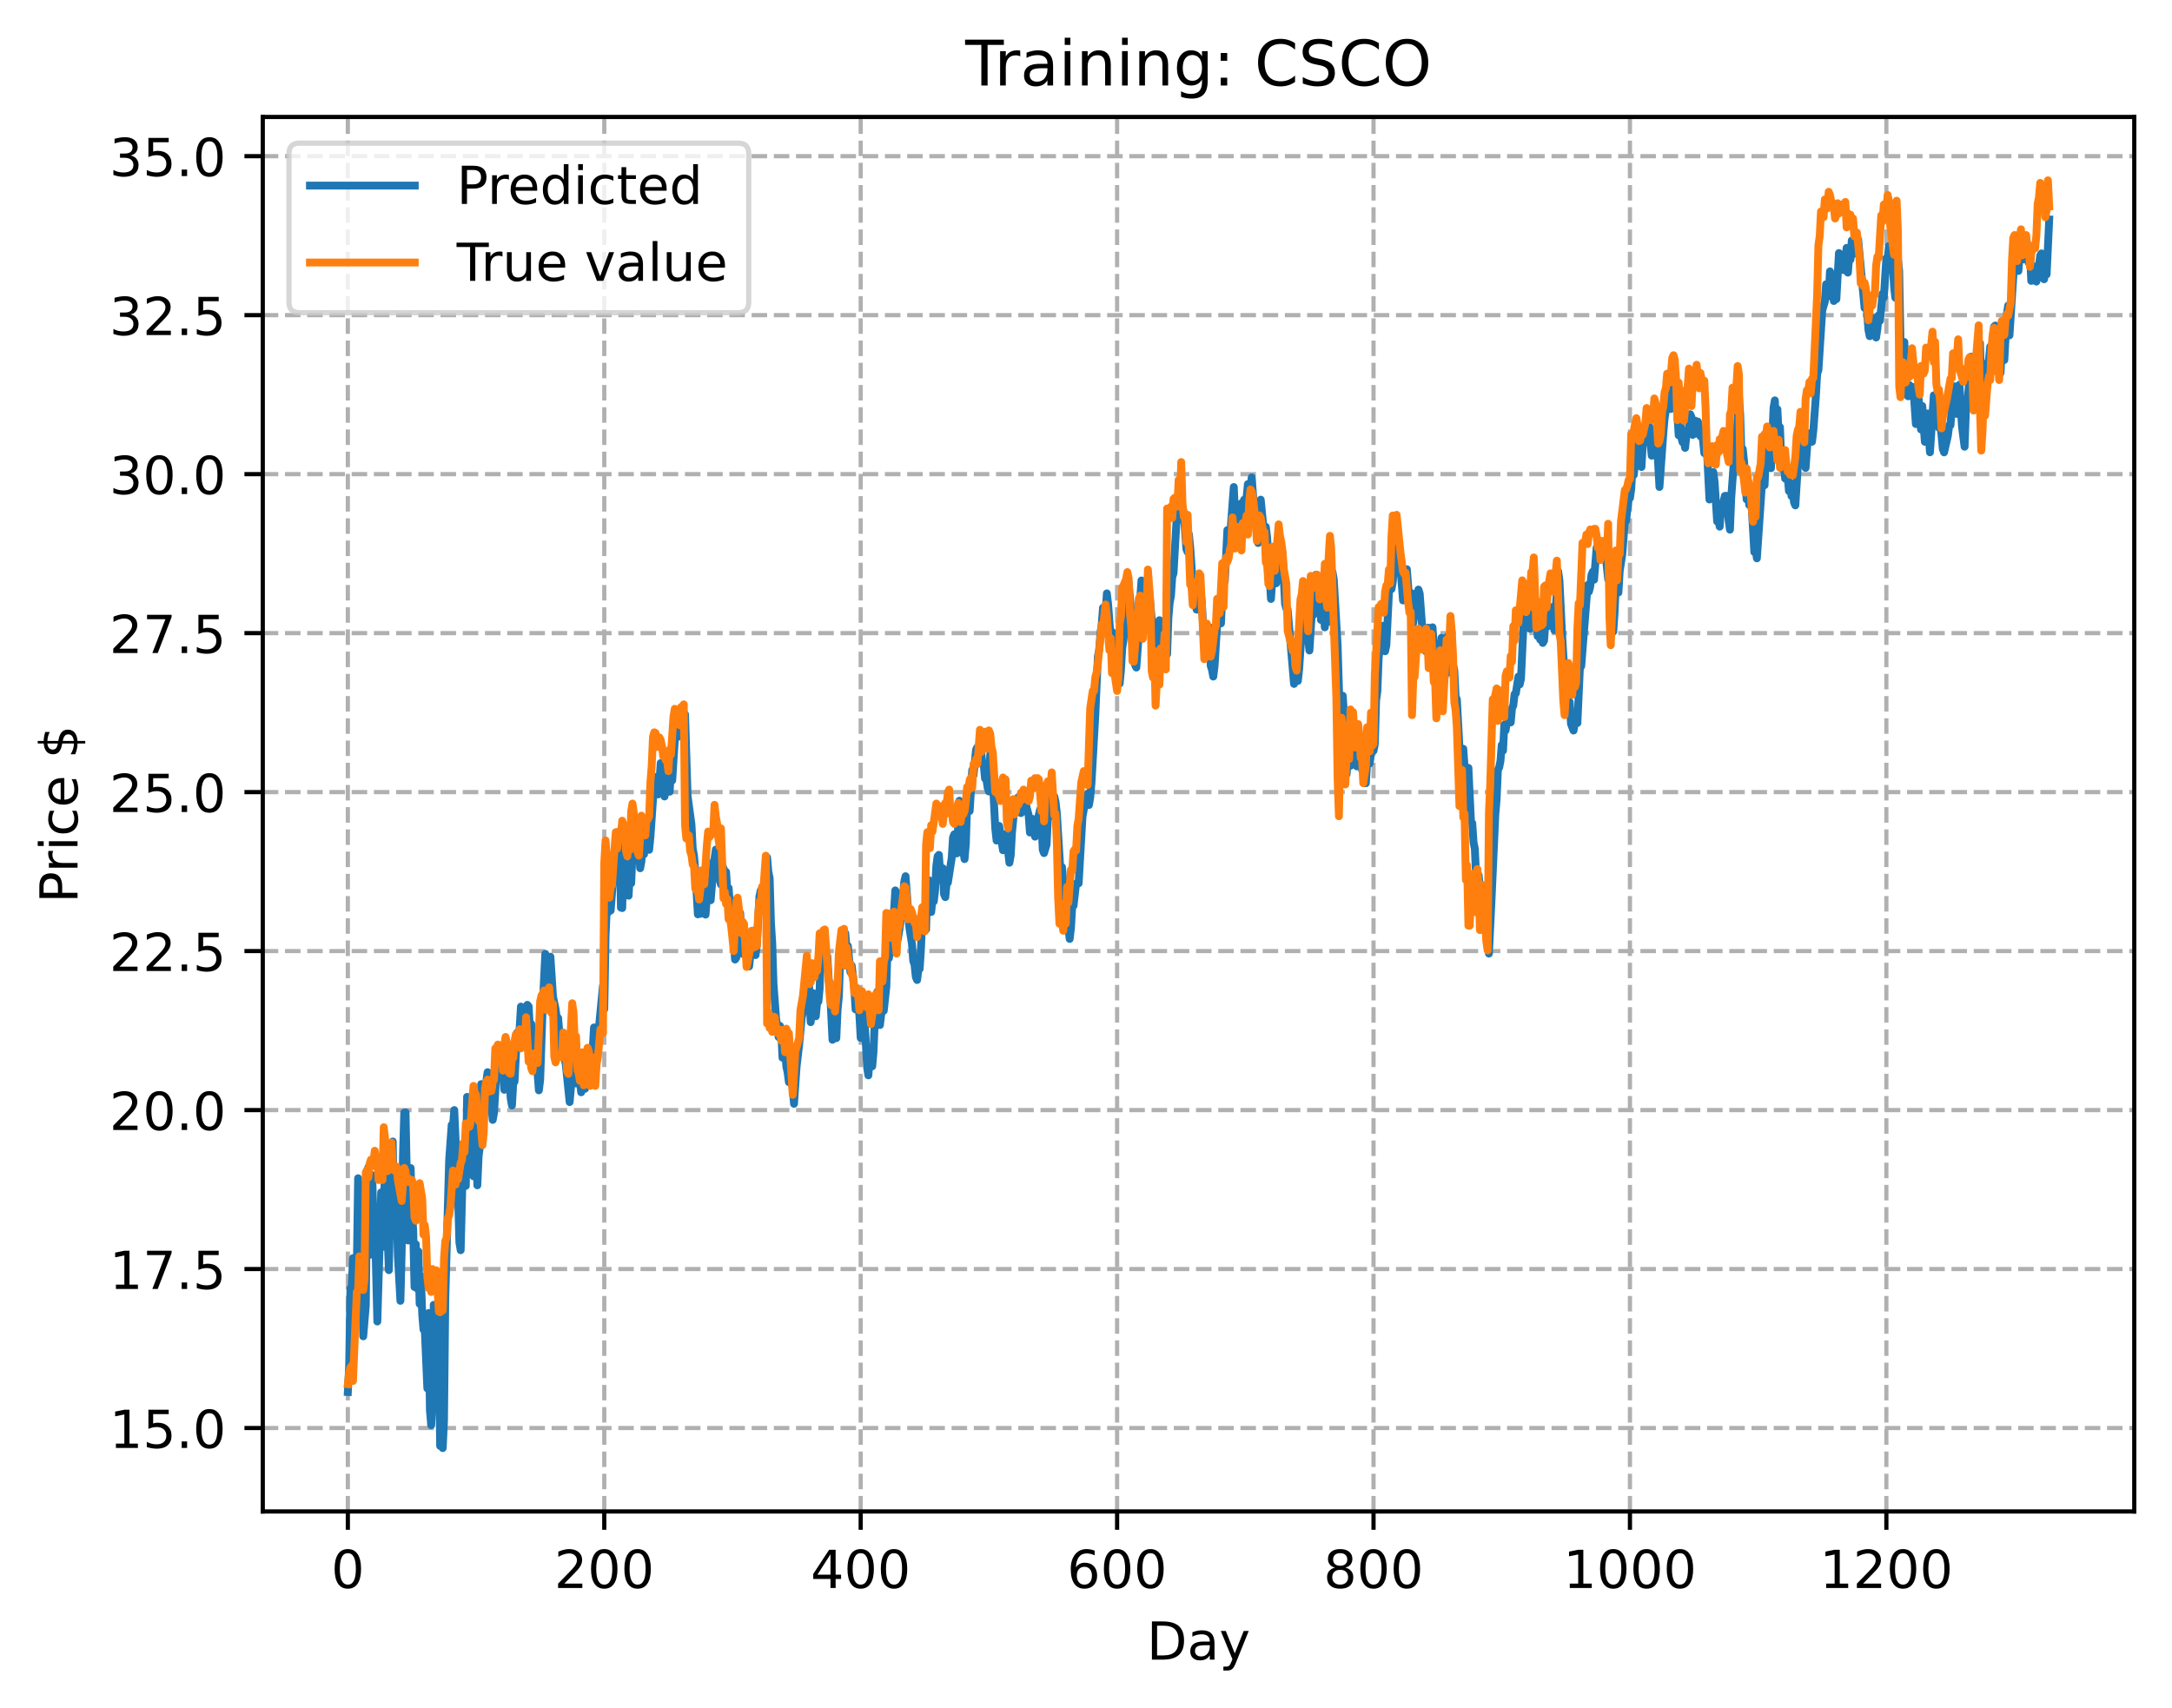 <?xml version="1.0" encoding="utf-8" standalone="no"?>
<!DOCTYPE svg PUBLIC "-//W3C//DTD SVG 1.1//EN"
  "http://www.w3.org/Graphics/SVG/1.1/DTD/svg11.dtd">
<!-- Created with matplotlib (https://matplotlib.org/) -->
<svg height="325.986pt" version="1.1" viewBox="0 0 414.464 325.986" width="414.464pt" xmlns="http://www.w3.org/2000/svg" xmlns:xlink="http://www.w3.org/1999/xlink">
 <defs>
  <style type="text/css">
*{stroke-linecap:butt;stroke-linejoin:round;}
  </style>
 </defs>
 <g id="figure_1">
  <g id="patch_1">
   <path d="M 0 325.986 
L 414.464 325.986 
L 414.464 0 
L 0 0 
z
" style="fill:#ffffff;"/>
  </g>
  <g id="axes_1">
   <g id="patch_2">
    <path d="M 50.144 288.43 
L 407.264 288.43 
L 407.264 22.318 
L 50.144 22.318 
z
" style="fill:#ffffff;"/>
   </g>
   <g id="matplotlib.axis_1">
    <g id="xtick_1">
     <g id="line2d_1">
      <path clip-path="url(#p197118115d)" d="M 66.376 288.43 
L 66.376 22.318 
" style="fill:none;stroke:#b0b0b0;stroke-dasharray:2.96,1.28;stroke-dashoffset:0;stroke-width:0.8;"/>
     </g>
     <g id="line2d_2">
      <defs>
       <path d="M 0 0 
L 0 3.5 
" id="ma8b02015aa" style="stroke:#000000;stroke-width:0.8;"/>
      </defs>
      <g>
       <use style="stroke:#000000;stroke-width:0.8;" x="66.376" xlink:href="#ma8b02015aa" y="288.43"/>
      </g>
     </g>
     <g id="text_1">
      <!-- 0 -->
      <defs>
       <path d="M 31.781 66.406 
Q 24.172 66.406 20.328 58.906 
Q 16.5 51.422 16.5 36.375 
Q 16.5 21.391 20.328 13.891 
Q 24.172 6.391 31.781 6.391 
Q 39.453 6.391 43.281 13.891 
Q 47.125 21.391 47.125 36.375 
Q 47.125 51.422 43.281 58.906 
Q 39.453 66.406 31.781 66.406 
z
M 31.781 74.219 
Q 44.047 74.219 50.516 64.516 
Q 56.984 54.828 56.984 36.375 
Q 56.984 17.969 50.516 8.266 
Q 44.047 -1.422 31.781 -1.422 
Q 19.531 -1.422 13.062 8.266 
Q 6.594 17.969 6.594 36.375 
Q 6.594 54.828 13.062 64.516 
Q 19.531 74.219 31.781 74.219 
z
" id="DejaVuSans-48"/>
      </defs>
      <g transform="translate(63.195 303.029)scale(0.1 -0.1)">
       <use xlink:href="#DejaVuSans-48"/>
      </g>
     </g>
    </g>
    <g id="xtick_2">
     <g id="line2d_3">
      <path clip-path="url(#p197118115d)" d="M 115.307 288.43 
L 115.307 22.318 
" style="fill:none;stroke:#b0b0b0;stroke-dasharray:2.96,1.28;stroke-dashoffset:0;stroke-width:0.8;"/>
     </g>
     <g id="line2d_4">
      <g>
       <use style="stroke:#000000;stroke-width:0.8;" x="115.307" xlink:href="#ma8b02015aa" y="288.43"/>
      </g>
     </g>
     <g id="text_2">
      <!-- 200 -->
      <defs>
       <path d="M 19.188 8.297 
L 53.609 8.297 
L 53.609 0 
L 7.328 0 
L 7.328 8.297 
Q 12.938 14.109 22.625 23.891 
Q 32.328 33.688 34.812 36.531 
Q 39.547 41.844 41.422 45.531 
Q 43.312 49.219 43.312 52.781 
Q 43.312 58.594 39.234 62.25 
Q 35.156 65.922 28.609 65.922 
Q 23.969 65.922 18.812 64.312 
Q 13.672 62.703 7.812 59.422 
L 7.812 69.391 
Q 13.766 71.781 18.938 73 
Q 24.125 74.219 28.422 74.219 
Q 39.75 74.219 46.484 68.547 
Q 53.219 62.891 53.219 53.422 
Q 53.219 48.922 51.531 44.891 
Q 49.859 40.875 45.406 35.406 
Q 44.188 33.984 37.641 27.219 
Q 31.109 20.453 19.188 8.297 
z
" id="DejaVuSans-50"/>
      </defs>
      <g transform="translate(105.763 303.029)scale(0.1 -0.1)">
       <use xlink:href="#DejaVuSans-50"/>
       <use x="63.623" xlink:href="#DejaVuSans-48"/>
       <use x="127.246" xlink:href="#DejaVuSans-48"/>
      </g>
     </g>
    </g>
    <g id="xtick_3">
     <g id="line2d_5">
      <path clip-path="url(#p197118115d)" d="M 164.238 288.43 
L 164.238 22.318 
" style="fill:none;stroke:#b0b0b0;stroke-dasharray:2.96,1.28;stroke-dashoffset:0;stroke-width:0.8;"/>
     </g>
     <g id="line2d_6">
      <g>
       <use style="stroke:#000000;stroke-width:0.8;" x="164.238" xlink:href="#ma8b02015aa" y="288.43"/>
      </g>
     </g>
     <g id="text_3">
      <!-- 400 -->
      <defs>
       <path d="M 37.797 64.312 
L 12.891 25.391 
L 37.797 25.391 
z
M 35.203 72.906 
L 47.609 72.906 
L 47.609 25.391 
L 58.016 25.391 
L 58.016 17.188 
L 47.609 17.188 
L 47.609 0 
L 37.797 0 
L 37.797 17.188 
L 4.891 17.188 
L 4.891 26.703 
z
" id="DejaVuSans-52"/>
      </defs>
      <g transform="translate(154.694 303.029)scale(0.1 -0.1)">
       <use xlink:href="#DejaVuSans-52"/>
       <use x="63.623" xlink:href="#DejaVuSans-48"/>
       <use x="127.246" xlink:href="#DejaVuSans-48"/>
      </g>
     </g>
    </g>
    <g id="xtick_4">
     <g id="line2d_7">
      <path clip-path="url(#p197118115d)" d="M 213.168 288.43 
L 213.168 22.318 
" style="fill:none;stroke:#b0b0b0;stroke-dasharray:2.96,1.28;stroke-dashoffset:0;stroke-width:0.8;"/>
     </g>
     <g id="line2d_8">
      <g>
       <use style="stroke:#000000;stroke-width:0.8;" x="213.168" xlink:href="#ma8b02015aa" y="288.43"/>
      </g>
     </g>
     <g id="text_4">
      <!-- 600 -->
      <defs>
       <path d="M 33.016 40.375 
Q 26.375 40.375 22.484 35.828 
Q 18.609 31.297 18.609 23.391 
Q 18.609 15.531 22.484 10.953 
Q 26.375 6.391 33.016 6.391 
Q 39.656 6.391 43.531 10.953 
Q 47.406 15.531 47.406 23.391 
Q 47.406 31.297 43.531 35.828 
Q 39.656 40.375 33.016 40.375 
z
M 52.594 71.297 
L 52.594 62.312 
Q 48.875 64.062 45.094 64.984 
Q 41.312 65.922 37.594 65.922 
Q 27.828 65.922 22.672 59.328 
Q 17.531 52.734 16.797 39.406 
Q 19.672 43.656 24.016 45.922 
Q 28.375 48.188 33.594 48.188 
Q 44.578 48.188 50.953 41.516 
Q 57.328 34.859 57.328 23.391 
Q 57.328 12.156 50.688 5.359 
Q 44.047 -1.422 33.016 -1.422 
Q 20.359 -1.422 13.672 8.266 
Q 6.984 17.969 6.984 36.375 
Q 6.984 53.656 15.188 63.938 
Q 23.391 74.219 37.203 74.219 
Q 40.922 74.219 44.703 73.484 
Q 48.484 72.75 52.594 71.297 
z
" id="DejaVuSans-54"/>
      </defs>
      <g transform="translate(203.625 303.029)scale(0.1 -0.1)">
       <use xlink:href="#DejaVuSans-54"/>
       <use x="63.623" xlink:href="#DejaVuSans-48"/>
       <use x="127.246" xlink:href="#DejaVuSans-48"/>
      </g>
     </g>
    </g>
    <g id="xtick_5">
     <g id="line2d_9">
      <path clip-path="url(#p197118115d)" d="M 262.099 288.43 
L 262.099 22.318 
" style="fill:none;stroke:#b0b0b0;stroke-dasharray:2.96,1.28;stroke-dashoffset:0;stroke-width:0.8;"/>
     </g>
     <g id="line2d_10">
      <g>
       <use style="stroke:#000000;stroke-width:0.8;" x="262.099" xlink:href="#ma8b02015aa" y="288.43"/>
      </g>
     </g>
     <g id="text_5">
      <!-- 800 -->
      <defs>
       <path d="M 31.781 34.625 
Q 24.75 34.625 20.719 30.859 
Q 16.703 27.094 16.703 20.516 
Q 16.703 13.922 20.719 10.156 
Q 24.75 6.391 31.781 6.391 
Q 38.812 6.391 42.859 10.172 
Q 46.922 13.969 46.922 20.516 
Q 46.922 27.094 42.891 30.859 
Q 38.875 34.625 31.781 34.625 
z
M 21.922 38.812 
Q 15.578 40.375 12.031 44.719 
Q 8.5 49.078 8.5 55.328 
Q 8.5 64.062 14.719 69.141 
Q 20.953 74.219 31.781 74.219 
Q 42.672 74.219 48.875 69.141 
Q 55.078 64.062 55.078 55.328 
Q 55.078 49.078 51.531 44.719 
Q 48 40.375 41.703 38.812 
Q 48.828 37.156 52.797 32.312 
Q 56.781 27.484 56.781 20.516 
Q 56.781 9.906 50.312 4.234 
Q 43.844 -1.422 31.781 -1.422 
Q 19.734 -1.422 13.25 4.234 
Q 6.781 9.906 6.781 20.516 
Q 6.781 27.484 10.781 32.312 
Q 14.797 37.156 21.922 38.812 
z
M 18.312 54.391 
Q 18.312 48.734 21.844 45.562 
Q 25.391 42.391 31.781 42.391 
Q 38.141 42.391 41.719 45.562 
Q 45.312 48.734 45.312 54.391 
Q 45.312 60.062 41.719 63.234 
Q 38.141 66.406 31.781 66.406 
Q 25.391 66.406 21.844 63.234 
Q 18.312 60.062 18.312 54.391 
z
" id="DejaVuSans-56"/>
      </defs>
      <g transform="translate(252.555 303.029)scale(0.1 -0.1)">
       <use xlink:href="#DejaVuSans-56"/>
       <use x="63.623" xlink:href="#DejaVuSans-48"/>
       <use x="127.246" xlink:href="#DejaVuSans-48"/>
      </g>
     </g>
    </g>
    <g id="xtick_6">
     <g id="line2d_11">
      <path clip-path="url(#p197118115d)" d="M 311.029 288.43 
L 311.029 22.318 
" style="fill:none;stroke:#b0b0b0;stroke-dasharray:2.96,1.28;stroke-dashoffset:0;stroke-width:0.8;"/>
     </g>
     <g id="line2d_12">
      <g>
       <use style="stroke:#000000;stroke-width:0.8;" x="311.029" xlink:href="#ma8b02015aa" y="288.43"/>
      </g>
     </g>
     <g id="text_6">
      <!-- 1000 -->
      <defs>
       <path d="M 12.406 8.297 
L 28.516 8.297 
L 28.516 63.922 
L 10.984 60.406 
L 10.984 69.391 
L 28.422 72.906 
L 38.281 72.906 
L 38.281 8.297 
L 54.391 8.297 
L 54.391 0 
L 12.406 0 
z
" id="DejaVuSans-49"/>
      </defs>
      <g transform="translate(298.304 303.029)scale(0.1 -0.1)">
       <use xlink:href="#DejaVuSans-49"/>
       <use x="63.623" xlink:href="#DejaVuSans-48"/>
       <use x="127.246" xlink:href="#DejaVuSans-48"/>
       <use x="190.869" xlink:href="#DejaVuSans-48"/>
      </g>
     </g>
    </g>
    <g id="xtick_7">
     <g id="line2d_13">
      <path clip-path="url(#p197118115d)" d="M 359.96 288.43 
L 359.96 22.318 
" style="fill:none;stroke:#b0b0b0;stroke-dasharray:2.96,1.28;stroke-dashoffset:0;stroke-width:0.8;"/>
     </g>
     <g id="line2d_14">
      <g>
       <use style="stroke:#000000;stroke-width:0.8;" x="359.96" xlink:href="#ma8b02015aa" y="288.43"/>
      </g>
     </g>
     <g id="text_7">
      <!-- 1200 -->
      <g transform="translate(347.235 303.029)scale(0.1 -0.1)">
       <use xlink:href="#DejaVuSans-49"/>
       <use x="63.623" xlink:href="#DejaVuSans-50"/>
       <use x="127.246" xlink:href="#DejaVuSans-48"/>
       <use x="190.869" xlink:href="#DejaVuSans-48"/>
      </g>
     </g>
    </g>
    <g id="text_8">
     <!-- Day -->
     <defs>
      <path d="M 19.672 64.797 
L 19.672 8.109 
L 31.594 8.109 
Q 46.688 8.109 53.688 14.938 
Q 60.688 21.781 60.688 36.531 
Q 60.688 51.172 53.688 57.984 
Q 46.688 64.797 31.594 64.797 
z
M 9.812 72.906 
L 30.078 72.906 
Q 51.266 72.906 61.172 64.094 
Q 71.094 55.281 71.094 36.531 
Q 71.094 17.672 61.125 8.828 
Q 51.172 0 30.078 0 
L 9.812 0 
z
" id="DejaVuSans-68"/>
      <path d="M 34.281 27.484 
Q 23.391 27.484 19.188 25 
Q 14.984 22.516 14.984 16.5 
Q 14.984 11.719 18.141 8.906 
Q 21.297 6.109 26.703 6.109 
Q 34.188 6.109 38.703 11.406 
Q 43.219 16.703 43.219 25.484 
L 43.219 27.484 
z
M 52.203 31.203 
L 52.203 0 
L 43.219 0 
L 43.219 8.297 
Q 40.141 3.328 35.547 0.953 
Q 30.953 -1.422 24.312 -1.422 
Q 15.922 -1.422 10.953 3.297 
Q 6 8.016 6 15.922 
Q 6 25.141 12.172 29.828 
Q 18.359 34.516 30.609 34.516 
L 43.219 34.516 
L 43.219 35.406 
Q 43.219 41.609 39.141 45 
Q 35.062 48.391 27.688 48.391 
Q 23 48.391 18.547 47.266 
Q 14.109 46.141 10.016 43.891 
L 10.016 52.203 
Q 14.938 54.109 19.578 55.047 
Q 24.219 56 28.609 56 
Q 40.484 56 46.344 49.844 
Q 52.203 43.703 52.203 31.203 
z
" id="DejaVuSans-97"/>
      <path d="M 32.172 -5.078 
Q 28.375 -14.844 24.75 -17.812 
Q 21.141 -20.797 15.094 -20.797 
L 7.906 -20.797 
L 7.906 -13.281 
L 13.188 -13.281 
Q 16.891 -13.281 18.938 -11.516 
Q 21 -9.766 23.484 -3.219 
L 25.094 0.875 
L 2.984 54.688 
L 12.5 54.688 
L 29.594 11.922 
L 46.688 54.688 
L 56.203 54.688 
z
" id="DejaVuSans-121"/>
     </defs>
     <g transform="translate(218.83 316.707)scale(0.1 -0.1)">
      <use xlink:href="#DejaVuSans-68"/>
      <use x="77.002" xlink:href="#DejaVuSans-97"/>
      <use x="138.281" xlink:href="#DejaVuSans-121"/>
     </g>
    </g>
   </g>
   <g id="matplotlib.axis_2">
    <g id="ytick_1">
     <g id="line2d_15">
      <path clip-path="url(#p197118115d)" d="M 50.144 272.509 
L 407.264 272.509 
" style="fill:none;stroke:#b0b0b0;stroke-dasharray:2.96,1.28;stroke-dashoffset:0;stroke-width:0.8;"/>
     </g>
     <g id="line2d_16">
      <defs>
       <path d="M 0 0 
L -3.5 0 
" id="m0ca338f408" style="stroke:#000000;stroke-width:0.8;"/>
      </defs>
      <g>
       <use style="stroke:#000000;stroke-width:0.8;" x="50.144" xlink:href="#m0ca338f408" y="272.509"/>
      </g>
     </g>
     <g id="text_9">
      <!-- 15.0 -->
      <defs>
       <path d="M 10.797 72.906 
L 49.516 72.906 
L 49.516 64.594 
L 19.828 64.594 
L 19.828 46.734 
Q 21.969 47.469 24.109 47.828 
Q 26.266 48.188 28.422 48.188 
Q 40.625 48.188 47.75 41.5 
Q 54.891 34.812 54.891 23.391 
Q 54.891 11.625 47.562 5.094 
Q 40.234 -1.422 26.906 -1.422 
Q 22.312 -1.422 17.547 -0.641 
Q 12.797 0.141 7.719 1.703 
L 7.719 11.625 
Q 12.109 9.234 16.797 8.062 
Q 21.484 6.891 26.703 6.891 
Q 35.156 6.891 40.078 11.328 
Q 45.016 15.766 45.016 23.391 
Q 45.016 31 40.078 35.438 
Q 35.156 39.891 26.703 39.891 
Q 22.75 39.891 18.812 39.016 
Q 14.891 38.141 10.797 36.281 
z
" id="DejaVuSans-53"/>
       <path d="M 10.688 12.406 
L 21 12.406 
L 21 0 
L 10.688 0 
z
" id="DejaVuSans-46"/>
      </defs>
      <g transform="translate(20.878 276.309)scale(0.1 -0.1)">
       <use xlink:href="#DejaVuSans-49"/>
       <use x="63.623" xlink:href="#DejaVuSans-53"/>
       <use x="127.246" xlink:href="#DejaVuSans-46"/>
       <use x="159.033" xlink:href="#DejaVuSans-48"/>
      </g>
     </g>
    </g>
    <g id="ytick_2">
     <g id="line2d_17">
      <path clip-path="url(#p197118115d)" d="M 50.144 242.171 
L 407.264 242.171 
" style="fill:none;stroke:#b0b0b0;stroke-dasharray:2.96,1.28;stroke-dashoffset:0;stroke-width:0.8;"/>
     </g>
     <g id="line2d_18">
      <g>
       <use style="stroke:#000000;stroke-width:0.8;" x="50.144" xlink:href="#m0ca338f408" y="242.171"/>
      </g>
     </g>
     <g id="text_10">
      <!-- 17.5 -->
      <defs>
       <path d="M 8.203 72.906 
L 55.078 72.906 
L 55.078 68.703 
L 28.609 0 
L 18.312 0 
L 43.219 64.594 
L 8.203 64.594 
z
" id="DejaVuSans-55"/>
      </defs>
      <g transform="translate(20.878 245.97)scale(0.1 -0.1)">
       <use xlink:href="#DejaVuSans-49"/>
       <use x="63.623" xlink:href="#DejaVuSans-55"/>
       <use x="127.246" xlink:href="#DejaVuSans-46"/>
       <use x="159.033" xlink:href="#DejaVuSans-53"/>
      </g>
     </g>
    </g>
    <g id="ytick_3">
     <g id="line2d_19">
      <path clip-path="url(#p197118115d)" d="M 50.144 211.833 
L 407.264 211.833 
" style="fill:none;stroke:#b0b0b0;stroke-dasharray:2.96,1.28;stroke-dashoffset:0;stroke-width:0.8;"/>
     </g>
     <g id="line2d_20">
      <g>
       <use style="stroke:#000000;stroke-width:0.8;" x="50.144" xlink:href="#m0ca338f408" y="211.833"/>
      </g>
     </g>
     <g id="text_11">
      <!-- 20.0 -->
      <g transform="translate(20.878 215.632)scale(0.1 -0.1)">
       <use xlink:href="#DejaVuSans-50"/>
       <use x="63.623" xlink:href="#DejaVuSans-48"/>
       <use x="127.246" xlink:href="#DejaVuSans-46"/>
       <use x="159.033" xlink:href="#DejaVuSans-48"/>
      </g>
     </g>
    </g>
    <g id="ytick_4">
     <g id="line2d_21">
      <path clip-path="url(#p197118115d)" d="M 50.144 181.494 
L 407.264 181.494 
" style="fill:none;stroke:#b0b0b0;stroke-dasharray:2.96,1.28;stroke-dashoffset:0;stroke-width:0.8;"/>
     </g>
     <g id="line2d_22">
      <g>
       <use style="stroke:#000000;stroke-width:0.8;" x="50.144" xlink:href="#m0ca338f408" y="181.494"/>
      </g>
     </g>
     <g id="text_12">
      <!-- 22.5 -->
      <g transform="translate(20.878 185.294)scale(0.1 -0.1)">
       <use xlink:href="#DejaVuSans-50"/>
       <use x="63.623" xlink:href="#DejaVuSans-50"/>
       <use x="127.246" xlink:href="#DejaVuSans-46"/>
       <use x="159.033" xlink:href="#DejaVuSans-53"/>
      </g>
     </g>
    </g>
    <g id="ytick_5">
     <g id="line2d_23">
      <path clip-path="url(#p197118115d)" d="M 50.144 151.156 
L 407.264 151.156 
" style="fill:none;stroke:#b0b0b0;stroke-dasharray:2.96,1.28;stroke-dashoffset:0;stroke-width:0.8;"/>
     </g>
     <g id="line2d_24">
      <g>
       <use style="stroke:#000000;stroke-width:0.8;" x="50.144" xlink:href="#m0ca338f408" y="151.156"/>
      </g>
     </g>
     <g id="text_13">
      <!-- 25.0 -->
      <g transform="translate(20.878 154.955)scale(0.1 -0.1)">
       <use xlink:href="#DejaVuSans-50"/>
       <use x="63.623" xlink:href="#DejaVuSans-53"/>
       <use x="127.246" xlink:href="#DejaVuSans-46"/>
       <use x="159.033" xlink:href="#DejaVuSans-48"/>
      </g>
     </g>
    </g>
    <g id="ytick_6">
     <g id="line2d_25">
      <path clip-path="url(#p197118115d)" d="M 50.144 120.818 
L 407.264 120.818 
" style="fill:none;stroke:#b0b0b0;stroke-dasharray:2.96,1.28;stroke-dashoffset:0;stroke-width:0.8;"/>
     </g>
     <g id="line2d_26">
      <g>
       <use style="stroke:#000000;stroke-width:0.8;" x="50.144" xlink:href="#m0ca338f408" y="120.818"/>
      </g>
     </g>
     <g id="text_14">
      <!-- 27.5 -->
      <g transform="translate(20.878 124.617)scale(0.1 -0.1)">
       <use xlink:href="#DejaVuSans-50"/>
       <use x="63.623" xlink:href="#DejaVuSans-55"/>
       <use x="127.246" xlink:href="#DejaVuSans-46"/>
       <use x="159.033" xlink:href="#DejaVuSans-53"/>
      </g>
     </g>
    </g>
    <g id="ytick_7">
     <g id="line2d_27">
      <path clip-path="url(#p197118115d)" d="M 50.144 90.479 
L 407.264 90.479 
" style="fill:none;stroke:#b0b0b0;stroke-dasharray:2.96,1.28;stroke-dashoffset:0;stroke-width:0.8;"/>
     </g>
     <g id="line2d_28">
      <g>
       <use style="stroke:#000000;stroke-width:0.8;" x="50.144" xlink:href="#m0ca338f408" y="90.479"/>
      </g>
     </g>
     <g id="text_15">
      <!-- 30.0 -->
      <defs>
       <path d="M 40.578 39.312 
Q 47.656 37.797 51.625 33 
Q 55.609 28.219 55.609 21.188 
Q 55.609 10.406 48.188 4.484 
Q 40.766 -1.422 27.094 -1.422 
Q 22.516 -1.422 17.656 -0.516 
Q 12.797 0.391 7.625 2.203 
L 7.625 11.719 
Q 11.719 9.328 16.594 8.109 
Q 21.484 6.891 26.812 6.891 
Q 36.078 6.891 40.938 10.547 
Q 45.797 14.203 45.797 21.188 
Q 45.797 27.641 41.281 31.266 
Q 36.766 34.906 28.719 34.906 
L 20.219 34.906 
L 20.219 43.016 
L 29.109 43.016 
Q 36.375 43.016 40.234 45.922 
Q 44.094 48.828 44.094 54.297 
Q 44.094 59.906 40.109 62.906 
Q 36.141 65.922 28.719 65.922 
Q 24.656 65.922 20.016 65.031 
Q 15.375 64.156 9.812 62.312 
L 9.812 71.094 
Q 15.438 72.656 20.344 73.438 
Q 25.25 74.219 29.594 74.219 
Q 40.828 74.219 47.359 69.109 
Q 53.906 64.016 53.906 55.328 
Q 53.906 49.266 50.438 45.094 
Q 46.969 40.922 40.578 39.312 
z
" id="DejaVuSans-51"/>
      </defs>
      <g transform="translate(20.878 94.279)scale(0.1 -0.1)">
       <use xlink:href="#DejaVuSans-51"/>
       <use x="63.623" xlink:href="#DejaVuSans-48"/>
       <use x="127.246" xlink:href="#DejaVuSans-46"/>
       <use x="159.033" xlink:href="#DejaVuSans-48"/>
      </g>
     </g>
    </g>
    <g id="ytick_8">
     <g id="line2d_29">
      <path clip-path="url(#p197118115d)" d="M 50.144 60.141 
L 407.264 60.141 
" style="fill:none;stroke:#b0b0b0;stroke-dasharray:2.96,1.28;stroke-dashoffset:0;stroke-width:0.8;"/>
     </g>
     <g id="line2d_30">
      <g>
       <use style="stroke:#000000;stroke-width:0.8;" x="50.144" xlink:href="#m0ca338f408" y="60.141"/>
      </g>
     </g>
     <g id="text_16">
      <!-- 32.5 -->
      <g transform="translate(20.878 63.94)scale(0.1 -0.1)">
       <use xlink:href="#DejaVuSans-51"/>
       <use x="63.623" xlink:href="#DejaVuSans-50"/>
       <use x="127.246" xlink:href="#DejaVuSans-46"/>
       <use x="159.033" xlink:href="#DejaVuSans-53"/>
      </g>
     </g>
    </g>
    <g id="ytick_9">
     <g id="line2d_31">
      <path clip-path="url(#p197118115d)" d="M 50.144 29.803 
L 407.264 29.803 
" style="fill:none;stroke:#b0b0b0;stroke-dasharray:2.96,1.28;stroke-dashoffset:0;stroke-width:0.8;"/>
     </g>
     <g id="line2d_32">
      <g>
       <use style="stroke:#000000;stroke-width:0.8;" x="50.144" xlink:href="#m0ca338f408" y="29.803"/>
      </g>
     </g>
     <g id="text_17">
      <!-- 35.0 -->
      <g transform="translate(20.878 33.602)scale(0.1 -0.1)">
       <use xlink:href="#DejaVuSans-51"/>
       <use x="63.623" xlink:href="#DejaVuSans-53"/>
       <use x="127.246" xlink:href="#DejaVuSans-46"/>
       <use x="159.033" xlink:href="#DejaVuSans-48"/>
      </g>
     </g>
    </g>
    <g id="text_18">
     <!-- Price $ -->
     <defs>
      <path d="M 19.672 64.797 
L 19.672 37.406 
L 32.078 37.406 
Q 38.969 37.406 42.719 40.969 
Q 46.484 44.531 46.484 51.125 
Q 46.484 57.672 42.719 61.234 
Q 38.969 64.797 32.078 64.797 
z
M 9.812 72.906 
L 32.078 72.906 
Q 44.344 72.906 50.609 67.359 
Q 56.891 61.812 56.891 51.125 
Q 56.891 40.328 50.609 34.812 
Q 44.344 29.297 32.078 29.297 
L 19.672 29.297 
L 19.672 0 
L 9.812 0 
z
" id="DejaVuSans-80"/>
      <path d="M 41.109 46.297 
Q 39.594 47.172 37.812 47.578 
Q 36.031 48 33.891 48 
Q 26.266 48 22.188 43.047 
Q 18.109 38.094 18.109 28.812 
L 18.109 0 
L 9.078 0 
L 9.078 54.688 
L 18.109 54.688 
L 18.109 46.188 
Q 20.953 51.172 25.484 53.578 
Q 30.031 56 36.531 56 
Q 37.453 56 38.578 55.875 
Q 39.703 55.766 41.062 55.516 
z
" id="DejaVuSans-114"/>
      <path d="M 9.422 54.688 
L 18.406 54.688 
L 18.406 0 
L 9.422 0 
z
M 9.422 75.984 
L 18.406 75.984 
L 18.406 64.594 
L 9.422 64.594 
z
" id="DejaVuSans-105"/>
      <path d="M 48.781 52.594 
L 48.781 44.188 
Q 44.969 46.297 41.141 47.344 
Q 37.312 48.391 33.406 48.391 
Q 24.656 48.391 19.812 42.844 
Q 14.984 37.312 14.984 27.297 
Q 14.984 17.281 19.812 11.734 
Q 24.656 6.203 33.406 6.203 
Q 37.312 6.203 41.141 7.25 
Q 44.969 8.297 48.781 10.406 
L 48.781 2.094 
Q 45.016 0.344 40.984 -0.531 
Q 36.969 -1.422 32.422 -1.422 
Q 20.062 -1.422 12.781 6.344 
Q 5.516 14.109 5.516 27.297 
Q 5.516 40.672 12.859 48.328 
Q 20.219 56 33.016 56 
Q 37.156 56 41.109 55.141 
Q 45.062 54.297 48.781 52.594 
z
" id="DejaVuSans-99"/>
      <path d="M 56.203 29.594 
L 56.203 25.203 
L 14.891 25.203 
Q 15.484 15.922 20.484 11.062 
Q 25.484 6.203 34.422 6.203 
Q 39.594 6.203 44.453 7.469 
Q 49.312 8.734 54.109 11.281 
L 54.109 2.781 
Q 49.266 0.734 44.188 -0.344 
Q 39.109 -1.422 33.891 -1.422 
Q 20.797 -1.422 13.156 6.188 
Q 5.516 13.812 5.516 26.812 
Q 5.516 40.234 12.766 48.109 
Q 20.016 56 32.328 56 
Q 43.359 56 49.781 48.891 
Q 56.203 41.797 56.203 29.594 
z
M 47.219 32.234 
Q 47.125 39.594 43.094 43.984 
Q 39.062 48.391 32.422 48.391 
Q 24.906 48.391 20.391 44.141 
Q 15.875 39.891 15.188 32.172 
z
" id="DejaVuSans-101"/>
      <path id="DejaVuSans-32"/>
      <path d="M 33.797 -14.703 
L 28.906 -14.703 
L 28.859 0 
Q 23.734 0.094 18.609 1.188 
Q 13.484 2.297 8.297 4.5 
L 8.297 13.281 
Q 13.281 10.156 18.375 8.562 
Q 23.484 6.984 28.906 6.938 
L 28.906 29.203 
Q 18.109 30.953 13.203 35.156 
Q 8.297 39.359 8.297 46.688 
Q 8.297 54.641 13.625 59.219 
Q 18.953 63.812 28.906 64.5 
L 28.906 75.984 
L 33.797 75.984 
L 33.797 64.656 
Q 38.328 64.453 42.578 63.688 
Q 46.828 62.938 50.875 61.625 
L 50.875 53.078 
Q 46.828 55.125 42.547 56.25 
Q 38.281 57.375 33.797 57.562 
L 33.797 36.719 
Q 44.875 35.016 50.094 30.609 
Q 55.328 26.219 55.328 18.609 
Q 55.328 10.359 49.781 5.594 
Q 44.234 0.828 33.797 0.094 
z
M 28.906 37.594 
L 28.906 57.625 
Q 23.25 56.984 20.266 54.391 
Q 17.281 51.812 17.281 47.516 
Q 17.281 43.312 20.031 40.969 
Q 22.797 38.625 28.906 37.594 
z
M 33.797 28.219 
L 33.797 7.078 
Q 39.984 7.906 43.141 10.594 
Q 46.297 13.281 46.297 17.672 
Q 46.297 21.969 43.281 24.5 
Q 40.281 27.047 33.797 28.219 
z
" id="DejaVuSans-36"/>
     </defs>
     <g transform="translate(14.798 172.342)rotate(-90)scale(0.1 -0.1)">
      <use xlink:href="#DejaVuSans-80"/>
      <use x="58.553" xlink:href="#DejaVuSans-114"/>
      <use x="99.666" xlink:href="#DejaVuSans-105"/>
      <use x="127.449" xlink:href="#DejaVuSans-99"/>
      <use x="182.43" xlink:href="#DejaVuSans-101"/>
      <use x="243.953" xlink:href="#DejaVuSans-32"/>
      <use x="275.74" xlink:href="#DejaVuSans-36"/>
     </g>
    </g>
   </g>
   <g id="line2d_33">
    <path clip-path="url(#p197118115d)" d="M 66.376 265.638 
L 66.621 260.846 
L 66.866 245.865 
L 67.11 245.716 
L 67.355 240.09 
L 67.844 250.425 
L 68.089 241.911 
L 68.334 224.847 
L 68.578 230.388 
L 68.823 230.911 
L 69.312 255.008 
L 69.802 249.137 
L 70.046 228.318 
L 70.291 222.761 
L 70.536 239.466 
L 71.025 224.251 
L 71.27 233.27 
L 71.514 232.364 
L 72.003 252.182 
L 72.737 227.543 
L 72.982 237.952 
L 73.227 231.653 
L 73.471 222.367 
L 74.205 242.38 
L 74.695 220.28 
L 74.939 217.825 
L 75.184 230.827 
L 75.429 235.077 
L 75.673 229.181 
L 75.918 239.564 
L 76.407 248.236 
L 76.652 238.635 
L 76.897 220.502 
L 77.141 212.321 
L 77.386 212.272 
L 77.875 236.727 
L 78.12 223.236 
L 78.364 222.894 
L 78.609 231.075 
L 78.854 234.903 
L 79.098 245.598 
L 79.343 237.431 
L 79.588 245.869 
L 79.832 238.799 
L 80.077 248.809 
L 80.322 243.51 
L 80.566 250.787 
L 80.811 253.716 
L 81.056 253.691 
L 81.545 264.941 
L 81.79 250.568 
L 82.034 269.082 
L 82.279 271.971 
L 82.524 267.128 
L 82.768 248.997 
L 83.013 256.092 
L 83.258 250.599 
L 83.502 249.407 
L 83.747 258.99 
L 83.991 275.932 
L 84.236 272.788 
L 84.481 276.334 
L 84.725 271.096 
L 84.97 247.894 
L 85.704 221.376 
L 86.193 214.657 
L 86.438 215.006 
L 86.683 211.83 
L 87.417 228.422 
L 87.661 237.099 
L 87.906 238.575 
L 88.395 219.504 
L 88.64 226.28 
L 88.885 226.295 
L 89.129 209.312 
L 89.374 220.135 
L 89.619 218.856 
L 89.863 223.816 
L 90.108 222.468 
L 90.352 224.47 
L 90.597 211.742 
L 90.842 211.799 
L 91.086 226.19 
L 91.331 220.592 
L 91.576 218.771 
L 91.82 206.882 
L 92.065 209.044 
L 92.31 212.888 
L 92.554 210.837 
L 92.799 206.311 
L 93.044 204.6 
L 93.288 204.85 
L 93.533 211.133 
L 93.778 210.887 
L 94.022 213.71 
L 94.267 212.37 
L 94.512 208.429 
L 94.756 201.865 
L 95.001 202.882 
L 95.246 200.823 
L 95.49 200.625 
L 95.735 202.107 
L 96.224 207.962 
L 96.469 207.464 
L 96.713 201.673 
L 96.958 202.333 
L 97.203 205.034 
L 97.447 209.583 
L 97.692 210.951 
L 97.937 206.684 
L 98.181 206.409 
L 98.671 197.086 
L 98.915 198.485 
L 99.16 196.151 
L 99.405 192.087 
L 99.649 195.845 
L 99.894 195.99 
L 100.139 197.745 
L 100.383 196.251 
L 100.628 191.752 
L 100.873 192.037 
L 101.117 196.363 
L 101.362 195.387 
L 101.607 197.802 
L 101.851 201.42 
L 102.096 200.341 
L 102.34 201.767 
L 102.83 208.065 
L 103.074 206.06 
L 103.564 191.875 
L 104.053 182.017 
L 104.542 189.553 
L 105.032 182.572 
L 105.521 190.19 
L 106.01 192.522 
L 106.255 194.35 
L 106.5 194.252 
L 106.989 200.091 
L 107.478 201.777 
L 107.723 201.878 
L 107.967 203.185 
L 108.701 210.302 
L 109.191 204.624 
L 109.435 201.742 
L 109.68 203.4 
L 109.925 206.75 
L 110.169 202.323 
L 110.903 208.44 
L 111.393 203.811 
L 111.637 207.773 
L 111.882 205.873 
L 112.371 200.261 
L 112.861 204.191 
L 113.35 196.066 
L 113.595 197.442 
L 113.839 200.673 
L 115.062 188.087 
L 115.307 192.576 
L 115.552 178.651 
L 115.796 173.037 
L 116.041 174.117 
L 116.286 172.847 
L 116.53 173.752 
L 117.02 167.253 
L 117.264 162.671 
L 117.509 161.955 
L 117.754 160.65 
L 117.998 160.996 
L 118.243 160.4 
L 118.488 173.21 
L 118.732 173.287 
L 118.977 164.275 
L 119.222 164.612 
L 119.711 169.254 
L 119.955 170.926 
L 120.2 166.162 
L 120.445 168.549 
L 120.934 156.859 
L 121.179 158.584 
L 121.423 161.351 
L 121.668 157.284 
L 122.157 165.686 
L 122.402 164.329 
L 122.647 160.463 
L 122.891 163.022 
L 123.136 158.261 
L 123.381 160.439 
L 123.625 160.272 
L 123.87 162.17 
L 124.115 159.679 
L 124.849 149.04 
L 125.093 148.267 
L 125.583 151.6 
L 125.827 149.297 
L 126.072 145.617 
L 126.561 148.787 
L 126.806 151.993 
L 127.05 150.34 
L 127.295 150.087 
L 127.54 148.026 
L 127.784 151.083 
L 128.029 146.959 
L 128.274 148.934 
L 128.763 141.243 
L 129.008 137.097 
L 129.497 140.574 
L 129.742 139.11 
L 129.986 140.142 
L 130.231 137.373 
L 130.476 139.075 
L 130.72 136.317 
L 131.21 151.905 
L 131.943 157.297 
L 132.188 161.939 
L 132.433 163.282 
L 132.677 166.16 
L 133.167 174.483 
L 133.411 172.744 
L 133.656 174.38 
L 134.145 171.08 
L 134.39 171.988 
L 134.635 174.535 
L 135.124 167.926 
L 135.369 168.128 
L 135.613 171.789 
L 135.858 168.864 
L 136.103 164.578 
L 136.347 163.91 
L 136.592 162.125 
L 136.837 163.147 
L 137.326 167.9 
L 137.571 168.775 
L 137.815 165.032 
L 138.304 166.429 
L 138.549 166.386 
L 138.794 170.092 
L 139.038 169.452 
L 139.283 172.565 
L 139.528 171.73 
L 140.262 183.109 
L 140.506 182.749 
L 140.996 174.098 
L 141.24 174.245 
L 141.73 182.036 
L 141.974 178.991 
L 142.219 181.427 
L 142.464 181.651 
L 142.953 184.42 
L 143.442 179.837 
L 143.687 177.603 
L 144.176 182.26 
L 144.421 180.256 
L 144.91 171.088 
L 145.155 169.943 
L 145.399 173.936 
L 145.644 169.618 
L 145.889 171.195 
L 146.133 168.558 
L 146.378 163.627 
L 146.623 166.408 
L 146.867 167.581 
L 147.112 176.064 
L 147.357 179.966 
L 147.601 187.757 
L 148.091 194.308 
L 148.58 197.898 
L 148.825 195.756 
L 149.069 196.688 
L 149.314 201.836 
L 149.559 199.227 
L 149.803 199.978 
L 150.048 203.519 
L 150.292 204.622 
L 150.537 206.501 
L 150.782 204.871 
L 151.026 205.069 
L 151.516 210.637 
L 152.005 203.53 
L 152.494 199.385 
L 152.984 194.181 
L 153.228 193.055 
L 153.718 187.979 
L 153.962 187.925 
L 154.207 183.841 
L 154.696 195.059 
L 155.186 189.526 
L 155.43 189.841 
L 155.675 193.932 
L 155.919 191.329 
L 156.164 191.142 
L 156.409 188.629 
L 156.653 181.255 
L 156.898 179.998 
L 157.143 183.423 
L 157.387 181.873 
L 157.632 181.665 
L 157.877 182.551 
L 158.121 186.734 
L 158.366 188.654 
L 158.855 198.418 
L 159.1 195.373 
L 159.345 197.197 
L 159.589 198.113 
L 159.834 192.556 
L 160.079 190.156 
L 160.323 182.786 
L 160.568 179.806 
L 160.813 179.254 
L 161.057 181.32 
L 161.302 178.086 
L 161.546 181.092 
L 161.791 180.513 
L 162.28 185.496 
L 162.525 184.257 
L 163.014 188.575 
L 163.259 192.626 
L 163.504 188.674 
L 163.993 193.809 
L 164.238 198.07 
L 164.727 191.887 
L 164.972 194.432 
L 165.461 203.651 
L 165.706 205.207 
L 165.95 201.881 
L 166.195 201.535 
L 166.44 203.488 
L 166.684 200.734 
L 166.929 194.721 
L 167.174 193.898 
L 167.418 189.247 
L 167.663 190.088 
L 167.907 195.615 
L 168.397 191.565 
L 168.641 192.879 
L 169.131 188.35 
L 169.375 180.302 
L 169.62 182.847 
L 169.865 181.263 
L 170.109 181.635 
L 170.843 169.917 
L 171.088 170.859 
L 171.333 179.196 
L 171.822 176.181 
L 172.556 168.227 
L 172.801 167.207 
L 173.534 177.073 
L 174.024 180.146 
L 174.268 183.369 
L 174.513 184.094 
L 174.758 186.43 
L 175.002 187.014 
L 175.247 185.045 
L 175.492 184.899 
L 175.736 181.099 
L 175.981 175.292 
L 176.226 173.993 
L 176.715 177.371 
L 176.96 168.109 
L 177.204 167.945 
L 177.694 174.04 
L 177.938 171.592 
L 178.183 172.024 
L 178.428 169.977 
L 178.672 165.191 
L 178.917 163.416 
L 179.162 163.135 
L 179.406 166.642 
L 179.651 168.001 
L 179.895 165.683 
L 180.14 170.65 
L 180.385 171.194 
L 180.629 168.529 
L 180.874 168.443 
L 181.608 163.713 
L 181.853 159.802 
L 182.097 159.211 
L 182.342 162.825 
L 182.587 162.855 
L 183.076 152.8 
L 183.321 155.707 
L 183.565 160.88 
L 184.055 163.939 
L 184.299 161.09 
L 184.544 153.785 
L 184.789 150.023 
L 185.033 154.776 
L 185.522 146.941 
L 185.767 147.922 
L 186.256 143.042 
L 186.501 142.6 
L 186.746 145.154 
L 186.99 143.033 
L 187.235 143.675 
L 187.48 145.835 
L 187.724 146.03 
L 187.969 148.572 
L 188.214 148.613 
L 188.458 150.302 
L 188.703 151.033 
L 188.948 144.038 
L 189.192 144.071 
L 189.926 158.189 
L 190.171 160.401 
L 190.416 159.638 
L 190.66 157.605 
L 191.394 162.254 
L 191.639 159.217 
L 191.883 160.265 
L 192.128 160.372 
L 192.617 164.636 
L 192.862 163.273 
L 193.107 158.847 
L 193.596 153.872 
L 193.841 154.875 
L 194.085 153.936 
L 194.33 152.118 
L 194.575 152.952 
L 194.819 155.158 
L 195.064 152.833 
L 195.309 153.484 
L 195.553 154.805 
L 195.798 153.69 
L 196.287 155.542 
L 196.532 158.867 
L 196.777 158.73 
L 197.021 156.272 
L 197.51 159.658 
L 197.755 157.417 
L 198.489 154.458 
L 198.734 156.648 
L 198.978 162.165 
L 199.223 162.795 
L 199.712 161.156 
L 200.202 151.055 
L 200.691 155.746 
L 200.936 152.084 
L 201.18 152.002 
L 201.425 153.048 
L 201.67 155.175 
L 202.404 167.028 
L 202.648 165.45 
L 203.627 176.909 
L 203.871 177.077 
L 204.116 179.174 
L 204.361 177.064 
L 204.605 172.917 
L 204.85 172.846 
L 205.339 168.603 
L 205.829 168.569 
L 206.563 155.83 
L 206.807 154.524 
L 207.052 152.007 
L 207.541 151.464 
L 207.786 153.627 
L 208.031 152.251 
L 208.275 149.458 
L 209.009 136.468 
L 209.498 125.287 
L 209.743 124.093 
L 209.988 120.807 
L 210.232 119.145 
L 210.477 115.975 
L 210.722 116.93 
L 210.966 117.116 
L 211.211 113.233 
L 211.456 115.39 
L 211.945 121.799 
L 212.19 120.578 
L 212.434 123.826 
L 212.679 121.236 
L 213.168 124.733 
L 213.413 128.66 
L 213.658 130.444 
L 213.902 127.814 
L 214.147 123.677 
L 214.392 122.089 
L 214.636 118.885 
L 215.126 109.936 
L 215.37 111.27 
L 216.104 119.703 
L 216.593 126.899 
L 216.838 127.389 
L 217.327 120.778 
L 217.572 114.296 
L 217.817 110.769 
L 218.061 112.858 
L 218.306 116.239 
L 218.551 115.32 
L 218.795 113.266 
L 219.04 114.521 
L 219.285 112.876 
L 219.774 118.255 
L 220.263 123.499 
L 220.508 122.189 
L 220.753 126.543 
L 221.242 118.351 
L 221.486 123.946 
L 221.731 122.241 
L 221.976 123.245 
L 222.22 125.666 
L 222.465 124.214 
L 222.71 124.856 
L 222.954 117.863 
L 223.199 114.999 
L 223.444 113.703 
L 223.688 110.12 
L 223.933 109.379 
L 224.667 96.491 
L 224.912 99.241 
L 225.156 97.506 
L 225.401 97.766 
L 225.646 96.738 
L 225.89 97.92 
L 226.38 104.766 
L 226.624 105.342 
L 226.869 101.933 
L 227.114 104.443 
L 227.603 111.179 
L 227.847 114.404 
L 228.092 114.814 
L 228.337 116.33 
L 228.581 116.323 
L 229.071 112.844 
L 229.315 114.681 
L 229.805 123.397 
L 230.049 124.817 
L 230.294 125.37 
L 230.539 121.428 
L 230.783 119.713 
L 231.028 127.062 
L 231.273 127.792 
L 231.517 129.109 
L 231.762 127.149 
L 232.496 115.305 
L 232.741 115.725 
L 232.985 118.963 
L 233.474 108.642 
L 233.719 110.921 
L 234.208 101.159 
L 234.453 104.895 
L 234.698 102.766 
L 235.187 96.143 
L 235.432 92.937 
L 235.921 103.56 
L 236.41 97.224 
L 236.655 98.718 
L 236.9 96.034 
L 237.144 99.783 
L 237.389 95.364 
L 237.634 97.278 
L 238.123 92.38 
L 238.368 97.621 
L 238.612 93.133 
L 238.857 91.094 
L 239.346 97.77 
L 239.591 98.363 
L 239.835 102.141 
L 240.08 103.625 
L 240.569 95.349 
L 241.303 102.728 
L 241.548 100.531 
L 241.793 102.594 
L 242.527 114.295 
L 243.016 107.391 
L 243.505 111.315 
L 243.75 110.034 
L 244.239 103.737 
L 244.484 104.152 
L 244.729 105.733 
L 245.218 115.249 
L 245.462 116.144 
L 245.707 116.328 
L 246.93 130.508 
L 247.175 125.469 
L 247.664 129.941 
L 247.909 127.658 
L 248.888 112.647 
L 249.622 121.794 
L 249.866 124.134 
L 250.356 116.339 
L 250.6 117.357 
L 250.845 112.366 
L 251.089 109.686 
L 251.334 112.99 
L 251.579 112.422 
L 251.823 113.954 
L 252.068 118.302 
L 252.313 115.143 
L 252.557 116.417 
L 252.802 119.718 
L 253.047 115.301 
L 253.291 115.772 
L 253.536 118.654 
L 253.781 111.947 
L 254.025 108.856 
L 254.27 109.165 
L 254.515 110.579 
L 255.249 123.172 
L 255.738 139.385 
L 256.227 132.773 
L 256.717 140.321 
L 256.961 147.747 
L 257.45 141.698 
L 257.695 146.139 
L 257.94 142.95 
L 258.184 144.54 
L 258.429 139.599 
L 258.918 146.241 
L 259.163 143.883 
L 259.408 142.7 
L 259.897 146.91 
L 260.142 143.383 
L 260.386 148.462 
L 260.631 149.469 
L 261.12 141.617 
L 261.365 145.699 
L 261.61 143.87 
L 261.854 138.638 
L 262.099 143.266 
L 262.344 141.978 
L 262.588 133.687 
L 262.833 131.917 
L 263.077 125.523 
L 263.811 119.404 
L 264.301 124.281 
L 264.545 123.164 
L 265.035 113.209 
L 265.279 109.567 
L 265.524 112.416 
L 265.769 111.022 
L 266.013 108.069 
L 266.258 107.801 
L 266.747 103.887 
L 266.992 105.205 
L 267.726 114.58 
L 267.971 113.686 
L 268.215 113.484 
L 268.46 108.631 
L 268.949 114.924 
L 269.194 116.364 
L 269.438 113.223 
L 269.683 118.887 
L 269.928 116.358 
L 270.172 115.673 
L 270.662 112.508 
L 270.906 113.264 
L 271.396 119.774 
L 271.64 122.911 
L 271.885 122.904 
L 272.13 124.334 
L 272.374 119.804 
L 272.619 119.792 
L 272.864 123.2 
L 273.108 122.152 
L 273.353 119.707 
L 273.842 127.089 
L 274.087 127.411 
L 274.332 128.5 
L 274.821 125.62 
L 275.065 121.714 
L 275.555 130.024 
L 275.799 128.168 
L 276.289 121.382 
L 276.778 128.352 
L 277.023 125.705 
L 277.512 127.935 
L 277.757 132.898 
L 278.001 133.449 
L 278.735 147.113 
L 278.98 144.322 
L 279.225 142.889 
L 279.469 146.296 
L 279.714 146.369 
L 279.959 149.252 
L 280.203 146.534 
L 280.693 156.784 
L 280.937 157.09 
L 281.182 160.745 
L 281.426 161.967 
L 281.916 172.151 
L 282.16 167.042 
L 282.405 169.555 
L 282.65 177.003 
L 282.894 177.003 
L 283.139 172.098 
L 283.384 173.078 
L 283.628 173.347 
L 283.873 176.723 
L 284.118 181.973 
L 284.607 171.821 
L 285.341 155.43 
L 285.586 152.525 
L 285.83 146.928 
L 286.075 146.443 
L 286.32 145.219 
L 286.564 142.161 
L 286.809 143.25 
L 287.053 138.302 
L 287.298 139.389 
L 287.787 136.413 
L 288.032 136.898 
L 288.277 137.858 
L 288.521 135.134 
L 288.766 134.637 
L 289.011 132.472 
L 289.255 132.302 
L 289.745 129.11 
L 289.989 130.609 
L 290.234 129.543 
L 290.723 118.903 
L 291.213 115.923 
L 291.457 116.514 
L 291.702 117.451 
L 291.947 119.989 
L 292.191 118.676 
L 292.681 115.036 
L 292.925 115.257 
L 293.17 116.676 
L 293.414 121.403 
L 293.659 118.511 
L 293.904 122.053 
L 294.148 119.317 
L 294.393 122.69 
L 294.638 122.279 
L 294.882 118.974 
L 295.127 118.894 
L 295.372 119.504 
L 295.861 117.198 
L 296.106 115.854 
L 296.595 120.242 
L 297.329 109.02 
L 297.574 110.801 
L 298.063 120.86 
L 298.797 132.853 
L 299.041 132.946 
L 299.286 134.352 
L 299.531 133.963 
L 299.775 138.135 
L 300.265 139.406 
L 300.509 137.994 
L 300.999 137.98 
L 301.488 127.225 
L 301.733 127.136 
L 302.956 111.649 
L 303.201 112.905 
L 303.445 111.934 
L 303.69 109.707 
L 303.935 109.098 
L 304.179 110.627 
L 304.669 104.496 
L 304.913 105.25 
L 305.158 106.555 
L 305.402 105.156 
L 305.647 105.246 
L 305.892 105.164 
L 306.136 103.582 
L 306.87 110.538 
L 307.115 107.092 
L 307.36 115.793 
L 307.604 119.835 
L 307.849 120.541 
L 308.094 116.931 
L 308.338 111.373 
L 308.583 109.033 
L 308.828 113.078 
L 309.072 108.963 
L 309.562 105.814 
L 310.051 99.529 
L 310.296 99.408 
L 310.785 95.063 
L 311.029 95.048 
L 311.274 93.276 
L 311.519 89.102 
L 311.763 90.631 
L 312.008 88.058 
L 312.253 87.621 
L 312.497 84.718 
L 312.742 86.116 
L 312.987 88.314 
L 313.231 89.118 
L 313.476 84.754 
L 313.965 84.287 
L 314.455 79.562 
L 314.944 84.596 
L 315.189 86.957 
L 315.678 85.018 
L 315.923 81.676 
L 316.167 84.16 
L 316.657 92.927 
L 317.39 82.763 
L 317.635 79.895 
L 317.88 78.336 
L 318.369 72.363 
L 318.614 74.323 
L 318.858 78.043 
L 319.103 76.908 
L 319.348 73.9 
L 319.592 73.245 
L 319.837 75.136 
L 320.326 83.065 
L 320.571 78.962 
L 320.816 83.402 
L 321.06 84.375 
L 321.305 84.124 
L 321.55 85.47 
L 321.794 83.258 
L 322.284 81.423 
L 322.528 79.039 
L 322.773 79.611 
L 323.017 82.986 
L 323.262 80.539 
L 323.507 80.283 
L 323.751 82.748 
L 323.996 80.451 
L 324.485 83.257 
L 324.73 82.517 
L 324.975 84.069 
L 325.219 86.468 
L 325.464 83.656 
L 325.709 85.704 
L 326.198 95.321 
L 326.443 91.845 
L 326.932 90.072 
L 327.177 91.929 
L 327.666 99.512 
L 327.911 99.036 
L 328.155 100.5 
L 328.4 96.601 
L 328.889 95.696 
L 329.134 94.642 
L 329.378 94.61 
L 329.868 99.365 
L 330.112 101.08 
L 330.357 94.953 
L 330.846 88.196 
L 331.091 87.895 
L 331.825 75.739 
L 332.07 79.191 
L 332.314 87.213 
L 332.559 85.684 
L 332.804 88.043 
L 333.293 95.301 
L 333.538 92.564 
L 333.782 96.355 
L 334.027 95.858 
L 334.272 96.913 
L 334.761 105.355 
L 335.005 104.582 
L 335.25 106.546 
L 336.229 92.115 
L 336.473 89.028 
L 336.718 92.595 
L 336.963 87.006 
L 337.207 87.584 
L 337.452 83.488 
L 337.941 89.341 
L 338.431 77.812 
L 338.675 76.403 
L 338.92 81.48 
L 339.165 78.108 
L 339.409 82.943 
L 339.654 81.509 
L 339.899 87.911 
L 340.143 89.517 
L 340.388 87.798 
L 340.633 91.319 
L 340.877 89.828 
L 341.122 90.812 
L 341.366 93.708 
L 341.611 92.144 
L 341.856 94.662 
L 342.1 93.89 
L 342.345 95.883 
L 342.59 96.444 
L 343.079 88.692 
L 343.568 86.047 
L 343.813 83.08 
L 344.058 83.868 
L 344.302 87.447 
L 344.547 89.289 
L 345.036 82.684 
L 345.281 84.389 
L 345.526 83.073 
L 345.77 84.302 
L 346.015 82.243 
L 346.504 75.668 
L 346.749 71.34 
L 346.993 70.617 
L 347.727 59.21 
L 348.217 57.571 
L 348.461 54.239 
L 348.706 54.629 
L 348.951 56.544 
L 349.195 51.788 
L 349.44 53.073 
L 349.929 57.439 
L 350.174 54.904 
L 350.419 57.092 
L 350.908 48.291 
L 351.153 51.066 
L 351.397 50.949 
L 351.642 49.067 
L 351.887 51.563 
L 352.376 47.3 
L 352.62 52.022 
L 352.865 48.789 
L 353.11 49.534 
L 353.354 45.896 
L 353.599 48.526 
L 353.844 46.499 
L 354.088 48.005 
L 354.333 48.009 
L 354.578 45.716 
L 355.801 58.767 
L 356.046 56.349 
L 356.535 62.947 
L 356.78 64.154 
L 357.024 61.685 
L 357.269 60.637 
L 357.514 63.293 
L 357.758 61.28 
L 358.003 64.405 
L 358.248 62.733 
L 358.492 60.167 
L 358.737 61.21 
L 359.226 56.069 
L 359.471 56.794 
L 359.96 49.253 
L 360.205 49.615 
L 360.449 46.934 
L 360.694 47.374 
L 360.939 49.444 
L 361.183 50.365 
L 361.428 54.679 
L 361.673 56.816 
L 361.917 51.084 
L 362.162 49.316 
L 362.407 51.772 
L 362.651 65.068 
L 362.896 68.877 
L 363.385 65.263 
L 363.875 75.346 
L 364.119 75.622 
L 364.364 73.481 
L 364.608 75.38 
L 364.853 75.223 
L 365.098 73.857 
L 365.587 80.92 
L 366.076 75.575 
L 366.566 81.958 
L 366.81 77.465 
L 367.3 84.309 
L 367.789 78.892 
L 368.278 86.31 
L 369.012 75.435 
L 369.257 79.556 
L 369.502 76.375 
L 369.746 80.351 
L 369.991 81.616 
L 370.236 80.372 
L 370.725 85.654 
L 370.969 86.325 
L 371.703 83.121 
L 371.948 81.164 
L 372.193 81.148 
L 372.682 74.641 
L 372.927 73.709 
L 373.171 75.446 
L 373.416 78.989 
L 373.905 73.42 
L 374.395 81.472 
L 374.884 85.247 
L 375.129 78.462 
L 375.373 77.861 
L 376.107 68.065 
L 376.841 74.801 
L 377.086 68.627 
L 377.33 68.124 
L 377.575 66.348 
L 377.82 65.489 
L 378.064 73.906 
L 378.309 76.278 
L 378.554 71.428 
L 378.798 69.445 
L 379.043 73.49 
L 379.777 66.137 
L 380.022 69.562 
L 380.511 62.34 
L 380.756 62.118 
L 381 67.37 
L 381.245 64.392 
L 381.734 71.188 
L 381.979 66.882 
L 382.224 64.907 
L 382.468 68.702 
L 382.957 59.829 
L 383.202 58.308 
L 383.447 63.993 
L 384.67 45.282 
L 385.159 51.711 
L 385.649 45 
L 385.893 44.844 
L 386.138 49.505 
L 386.383 48.019 
L 386.627 47.71 
L 386.872 46.504 
L 387.117 50.134 
L 387.361 48.3 
L 387.606 53.6 
L 387.851 51.124 
L 388.095 50.875 
L 388.34 50.865 
L 388.584 53.736 
L 388.829 52.605 
L 389.318 48.744 
L 389.563 48.357 
L 389.808 52.051 
L 390.052 53.29 
L 390.297 51.135 
L 390.542 52.367 
L 391.031 41.885 
L 391.031 41.885 
" style="fill:none;stroke:#1f77b4;stroke-linecap:square;stroke-width:1.5;"/>
   </g>
   <g id="line2d_34">
    <path clip-path="url(#p197118115d)" d="M 66.376 264.136 
L 66.621 261.952 
L 66.866 260.981 
L 67.11 260.617 
L 67.355 263.529 
L 67.844 252.001 
L 68.089 246.54 
L 68.334 246.297 
L 68.578 239.744 
L 69.312 246.176 
L 69.557 243.991 
L 69.802 223.725 
L 70.046 223.24 
L 70.291 224.696 
L 70.536 222.026 
L 70.78 221.298 
L 71.025 222.512 
L 71.27 221.541 
L 71.514 219.599 
L 71.759 221.298 
L 72.003 221.541 
L 72.248 225.182 
L 72.493 222.997 
L 72.982 225.182 
L 73.227 215.109 
L 73.471 217.172 
L 73.716 222.148 
L 73.961 223.483 
L 74.205 222.997 
L 74.45 219.599 
L 74.695 218.022 
L 74.939 222.026 
L 75.184 223.361 
L 75.429 222.512 
L 75.673 222.633 
L 75.918 225.182 
L 76.652 229.186 
L 77.141 222.876 
L 77.386 223.483 
L 77.631 225.546 
L 77.875 224.818 
L 78.364 225.667 
L 78.609 225.182 
L 78.854 226.395 
L 79.098 232.341 
L 79.343 232.948 
L 79.832 229.429 
L 80.077 225.788 
L 80.566 228.701 
L 80.811 235.618 
L 81.056 233.798 
L 81.3 235.982 
L 81.545 243.627 
L 81.79 245.812 
L 82.034 244.72 
L 82.279 246.54 
L 82.524 242.171 
L 82.768 243.991 
L 83.013 243.385 
L 83.258 242.414 
L 83.747 250.302 
L 83.991 250.423 
L 84.236 249.938 
L 84.481 250.059 
L 84.725 240.229 
L 84.97 236.832 
L 85.215 236.225 
L 85.459 232.463 
L 85.704 231.977 
L 85.949 230.278 
L 86.438 223.361 
L 86.927 226.031 
L 87.172 223.847 
L 87.417 225.06 
L 87.906 221.905 
L 88.151 221.42 
L 88.395 218.143 
L 88.64 219.842 
L 88.885 214.381 
L 89.129 214.503 
L 89.374 215.109 
L 89.619 214.988 
L 89.863 213.532 
L 90.352 207.221 
L 90.597 208.556 
L 90.842 208.92 
L 91.086 212.318 
L 91.331 213.896 
L 91.576 212.804 
L 92.065 218.507 
L 92.31 216.08 
L 92.554 207.707 
L 92.799 206.372 
L 93.044 206.008 
L 93.288 208.314 
L 93.533 208.071 
L 93.778 208.192 
L 94.022 206.493 
L 94.267 206.008 
L 94.512 200.061 
L 94.756 199.94 
L 95.001 199.333 
L 95.246 200.304 
L 95.49 199.455 
L 95.735 201.275 
L 95.979 204.309 
L 96.224 199.455 
L 96.469 197.877 
L 96.713 198.969 
L 97.203 204.794 
L 97.447 204.916 
L 97.692 201.76 
L 97.937 201.882 
L 98.181 198.727 
L 98.426 197.392 
L 98.671 198.605 
L 98.915 197.756 
L 99.16 196.421 
L 99.405 200.061 
L 99.649 197.998 
L 99.894 199.819 
L 100.139 199.819 
L 100.383 194.115 
L 100.873 202.61 
L 101.117 200.911 
L 101.362 203.823 
L 101.607 204.43 
L 101.851 201.032 
L 102.34 201.76 
L 102.585 202.853 
L 103.074 191.081 
L 103.319 189.989 
L 103.564 189.625 
L 103.808 189.018 
L 104.298 192.78 
L 104.542 192.538 
L 104.787 188.412 
L 105.276 193.387 
L 105.521 191.567 
L 105.766 201.639 
L 106.01 202.731 
L 106.255 201.518 
L 106.744 201.76 
L 106.989 201.032 
L 107.234 201.76 
L 107.478 197.028 
L 107.723 197.27 
L 107.967 199.212 
L 108.212 204.43 
L 108.457 204.916 
L 109.191 191.445 
L 109.435 193.144 
L 109.68 199.091 
L 109.925 197.756 
L 110.169 204.187 
L 110.414 204.794 
L 110.659 206.251 
L 110.903 204.673 
L 111.148 200.79 
L 111.393 207.1 
L 111.637 204.066 
L 111.882 203.702 
L 112.127 199.94 
L 112.371 200.668 
L 112.616 207.221 
L 112.861 202.974 
L 113.105 201.76 
L 113.35 202.003 
L 113.595 207.221 
L 113.839 203.095 
L 114.084 201.76 
L 114.573 196.421 
L 114.818 196.421 
L 115.062 197.149 
L 115.307 164.626 
L 115.552 160.379 
L 115.796 163.898 
L 116.041 163.17 
L 116.286 171.301 
L 116.53 169.238 
L 116.775 168.995 
L 117.264 161.835 
L 117.509 158.801 
L 117.754 161.957 
L 117.998 158.68 
L 118.243 158.923 
L 118.488 159.408 
L 118.732 156.617 
L 118.977 157.345 
L 119.222 158.923 
L 119.466 162.442 
L 119.711 163.413 
L 119.955 159.044 
L 120.2 162.199 
L 120.445 154.797 
L 120.689 153.34 
L 120.934 155.039 
L 121.179 158.073 
L 121.423 157.466 
L 121.668 162.685 
L 121.913 163.291 
L 122.402 155.646 
L 122.647 159.165 
L 122.891 159.165 
L 123.136 159.408 
L 123.381 156.132 
L 123.625 156.374 
L 123.87 155.768 
L 124.115 149.214 
L 124.359 146.181 
L 124.604 140.598 
L 124.849 139.749 
L 125.093 139.87 
L 125.338 142.54 
L 125.583 142.419 
L 125.827 140.72 
L 126.072 141.205 
L 126.316 142.419 
L 126.561 144.36 
L 126.806 143.996 
L 127.05 145.088 
L 127.295 145.088 
L 127.54 147.151 
L 127.784 143.025 
L 128.029 143.996 
L 128.518 136.715 
L 128.763 135.259 
L 129.252 137.564 
L 129.497 135.866 
L 129.742 138.414 
L 129.986 134.895 
L 130.231 135.137 
L 130.476 134.409 
L 130.72 157.466 
L 130.965 160.015 
L 131.21 160.015 
L 131.454 159.408 
L 131.699 162.442 
L 131.943 163.17 
L 132.188 164.99 
L 132.433 165.354 
L 132.677 169.602 
L 132.922 169.966 
L 133.167 169.966 
L 133.411 171.665 
L 133.656 169.602 
L 133.901 166.083 
L 134.145 167.053 
L 134.39 168.752 
L 134.879 161.35 
L 135.124 158.68 
L 135.369 159.772 
L 135.613 159.408 
L 135.858 158.68 
L 136.103 158.801 
L 136.347 153.583 
L 136.592 155.889 
L 136.837 157.102 
L 137.081 160.015 
L 137.326 161.592 
L 137.571 158.073 
L 138.06 171.422 
L 138.304 170.209 
L 138.549 172.514 
L 138.794 171.543 
L 139.038 175.427 
L 139.283 175.184 
L 139.528 176.762 
L 140.017 181.494 
L 140.262 175.305 
L 140.506 172.029 
L 140.751 171.301 
L 141.24 175.427 
L 141.485 178.097 
L 141.73 175.912 
L 141.974 176.276 
L 142.464 184.528 
L 142.953 182.101 
L 143.198 180.888 
L 143.442 177.611 
L 143.931 180.766 
L 144.421 180.524 
L 144.665 174.577 
L 144.91 172.029 
L 145.155 174.092 
L 145.399 169.238 
L 145.644 169.966 
L 146.133 163.291 
L 146.378 195.329 
L 146.623 193.144 
L 146.867 196.178 
L 147.112 194.601 
L 147.357 196.906 
L 147.601 193.994 
L 147.846 194.115 
L 148.091 196.421 
L 148.335 197.149 
L 148.58 196.421 
L 148.825 196.664 
L 149.069 198.605 
L 149.314 196.542 
L 149.559 196.664 
L 149.803 200.79 
L 150.048 196.3 
L 150.292 197.028 
L 150.537 197.149 
L 151.271 208.92 
L 151.76 200.668 
L 152.494 198.12 
L 152.739 192.78 
L 153.228 189.989 
L 153.962 182.344 
L 154.207 187.562 
L 154.452 187.805 
L 154.696 187.441 
L 154.941 183.8 
L 155.186 184.043 
L 155.43 186.47 
L 155.675 184.892 
L 155.919 185.256 
L 156.164 182.587 
L 156.409 178.097 
L 156.653 178.097 
L 156.898 178.582 
L 157.143 177.49 
L 157.387 177.368 
L 158.366 190.596 
L 158.611 191.809 
L 158.855 187.805 
L 159.1 188.654 
L 159.345 193.023 
L 159.834 187.805 
L 160.079 181.616 
L 160.568 177.49 
L 160.813 178.946 
L 161.057 177.247 
L 161.302 184.286 
L 161.546 180.766 
L 162.036 184.164 
L 162.28 183.921 
L 162.525 185.984 
L 162.77 186.106 
L 163.014 189.504 
L 163.259 188.412 
L 163.504 188.533 
L 163.748 189.989 
L 163.993 192.78 
L 164.238 189.746 
L 164.482 189.14 
L 164.727 189.746 
L 164.972 190.839 
L 165.216 191.324 
L 165.461 192.295 
L 165.706 189.746 
L 166.195 195.45 
L 166.684 192.052 
L 166.929 192.052 
L 167.174 189.625 
L 167.418 191.931 
L 167.663 192.78 
L 167.907 183.436 
L 168.152 183.679 
L 168.397 187.319 
L 168.641 183.557 
L 168.886 182.587 
L 169.131 174.213 
L 169.375 175.548 
L 169.62 174.335 
L 169.865 178.946 
L 170.599 173.971 
L 170.843 179.674 
L 171.088 181.98 
L 171.333 177.247 
L 171.577 176.762 
L 172.067 172.878 
L 172.556 169.116 
L 172.801 169.359 
L 173.045 171.422 
L 173.29 175.427 
L 173.534 175.184 
L 173.779 173.485 
L 174.024 174.092 
L 174.513 176.155 
L 174.758 176.034 
L 175.002 178.825 
L 175.492 175.184 
L 175.736 175.184 
L 175.981 173.121 
L 176.226 177.126 
L 176.47 177.732 
L 176.715 161.107 
L 176.96 158.801 
L 177.204 159.044 
L 177.449 161.835 
L 177.694 157.466 
L 177.938 158.68 
L 178.672 153.34 
L 178.917 155.039 
L 179.162 155.768 
L 179.406 153.826 
L 179.651 155.039 
L 179.895 157.224 
L 180.385 153.219 
L 180.629 153.583 
L 180.874 151.156 
L 181.119 150.671 
L 181.363 155.282 
L 181.608 154.797 
L 181.853 156.86 
L 182.097 157.224 
L 182.587 154.675 
L 182.831 153.219 
L 183.321 156.86 
L 183.565 154.554 
L 183.81 155.403 
L 184.055 154.797 
L 184.299 152.976 
L 184.544 150.185 
L 184.789 150.792 
L 185.033 148.85 
L 185.278 148.365 
L 185.522 150.307 
L 185.767 145.817 
L 186.012 145.817 
L 186.256 144.846 
L 186.501 145.817 
L 186.99 139.263 
L 187.235 143.511 
L 187.48 140.113 
L 187.724 140.841 
L 187.969 139.628 
L 188.214 142.904 
L 188.703 139.385 
L 188.948 139.992 
L 189.192 142.54 
L 189.437 143.511 
L 189.926 151.156 
L 190.171 149.214 
L 190.416 151.52 
L 190.66 152.006 
L 190.905 152.855 
L 191.394 148.365 
L 191.639 149.336 
L 191.883 148.729 
L 192.128 156.738 
L 192.373 158.073 
L 192.617 155.646 
L 192.862 155.525 
L 193.107 154.675 
L 193.351 152.491 
L 193.596 155.403 
L 193.841 154.797 
L 194.085 153.462 
L 194.33 153.583 
L 194.575 152.976 
L 194.819 151.277 
L 195.064 152.612 
L 195.309 150.671 
L 195.553 152.248 
L 195.798 151.156 
L 196.043 151.763 
L 196.287 152.855 
L 196.532 152.006 
L 196.777 148.972 
L 197.021 149.214 
L 197.266 150.428 
L 197.51 148.486 
L 197.755 148.729 
L 198 148.486 
L 198.244 148.729 
L 198.734 154.797 
L 198.978 151.399 
L 199.223 156.738 
L 199.468 151.156 
L 199.712 149.7 
L 199.957 149.093 
L 200.202 150.792 
L 200.446 150.428 
L 200.691 147.394 
L 201.18 155.525 
L 201.425 155.282 
L 201.67 160.986 
L 201.914 171.301 
L 202.159 176.276 
L 202.404 174.82 
L 202.648 175.912 
L 202.893 177.611 
L 203.138 172.393 
L 203.382 176.276 
L 203.627 169.238 
L 203.871 172.272 
L 204.361 165.961 
L 204.605 166.204 
L 204.85 162.442 
L 205.095 162.078 
L 205.339 162.321 
L 205.584 157.588 
L 205.829 156.253 
L 206.318 149.336 
L 206.807 147.151 
L 207.052 149.336 
L 207.297 149.336 
L 207.541 149.821 
L 208.031 135.137 
L 208.52 131.861 
L 208.765 131.861 
L 209.009 129.191 
L 209.254 128.342 
L 209.498 126.521 
L 209.988 121.667 
L 210.232 119.119 
L 210.477 119.726 
L 210.966 115.357 
L 211.211 117.541 
L 211.7 124.094 
L 211.945 121.789 
L 212.19 128.463 
L 212.434 127.007 
L 213.168 131.861 
L 213.413 129.191 
L 213.658 118.997 
L 213.902 117.541 
L 214.147 112.08 
L 214.392 111.716 
L 214.881 110.503 
L 215.126 109.168 
L 215.37 110.381 
L 215.615 116.934 
L 215.859 119.483 
L 216.104 126.157 
L 216.349 126.279 
L 217.327 114.143 
L 217.572 113.658 
L 217.817 115.721 
L 218.061 121.91 
L 218.551 113.901 
L 218.795 116.692 
L 219.04 108.682 
L 219.529 115.114 
L 219.774 128.099 
L 220.019 129.312 
L 220.263 124.216 
L 220.508 134.652 
L 220.997 125.429 
L 221.242 130.647 
L 221.486 123.73 
L 221.731 123.973 
L 221.976 125.429 
L 222.22 120.939 
L 222.465 127.735 
L 222.71 97.032 
L 222.954 97.397 
L 223.199 98.853 
L 223.444 96.668 
L 223.688 98.853 
L 223.933 95.212 
L 224.178 94.969 
L 224.422 94.969 
L 224.667 96.668 
L 224.912 91.572 
L 225.156 96.426 
L 225.401 88.174 
L 225.646 96.062 
L 225.89 98.61 
L 226.135 98.974 
L 226.38 103.464 
L 226.624 98.246 
L 227.114 111.595 
L 227.358 111.838 
L 227.603 115.478 
L 227.847 111.109 
L 228.092 112.93 
L 228.337 112.93 
L 228.581 111.595 
L 228.826 109.411 
L 229.071 109.775 
L 229.805 125.793 
L 230.049 125.308 
L 230.294 118.997 
L 230.539 120.575 
L 230.783 123.852 
L 231.028 125.308 
L 231.273 124.216 
L 231.762 120.211 
L 232.007 119.361 
L 232.251 114.265 
L 232.496 114.993 
L 232.741 117.056 
L 233.23 107.469 
L 233.474 115.842 
L 233.719 108.925 
L 233.964 106.377 
L 234.208 107.226 
L 234.453 106.498 
L 234.698 104.799 
L 234.942 103.95 
L 235.187 98.731 
L 235.676 104.678 
L 235.921 101.037 
L 236.166 100.552 
L 236.41 103.95 
L 236.655 102.979 
L 236.9 105.042 
L 237.144 99.824 
L 237.389 100.066 
L 237.634 99.824 
L 237.878 98.367 
L 238.123 102.008 
L 238.368 95.94 
L 238.612 93.392 
L 238.857 93.756 
L 239.102 95.091 
L 239.591 99.46 
L 239.835 103.221 
L 240.08 98.853 
L 240.325 98.367 
L 240.569 98.853 
L 241.059 101.644 
L 241.303 101.523 
L 241.548 107.348 
L 241.793 107.712 
L 242.037 111.474 
L 242.282 111.838 
L 242.527 106.741 
L 242.771 104.314 
L 243.016 108.197 
L 243.261 108.925 
L 243.995 100.066 
L 244.239 102.251 
L 244.484 103.343 
L 244.729 105.163 
L 244.973 108.561 
L 245.462 111.352 
L 245.707 120.332 
L 246.686 124.216 
L 246.93 122.517 
L 247.175 127.007 
L 247.42 127.978 
L 248.154 114.386 
L 248.398 113.415 
L 248.643 110.867 
L 249.377 116.692 
L 249.622 120.454 
L 250.111 109.896 
L 250.356 112.202 
L 250.6 112.202 
L 250.845 109.896 
L 251.089 111.109 
L 251.334 109.653 
L 251.579 110.381 
L 251.823 114.386 
L 252.068 111.474 
L 252.557 112.93 
L 252.802 107.59 
L 253.047 114.507 
L 253.291 115.964 
L 253.536 106.255 
L 253.781 102.251 
L 254.025 104.799 
L 255.004 133.317 
L 255.249 148.85 
L 255.493 155.768 
L 255.738 142.904 
L 255.983 136.958 
L 256.472 140.477 
L 256.717 149.7 
L 256.961 143.268 
L 257.206 140.234 
L 257.45 144.846 
L 257.695 135.38 
L 257.94 139.749 
L 258.184 135.866 
L 258.674 142.661 
L 258.918 139.263 
L 259.163 138.171 
L 259.408 140.477 
L 259.652 144.603 
L 259.897 144.603 
L 260.142 149.457 
L 260.631 146.181 
L 260.876 138.778 
L 261.12 143.147 
L 261.365 143.389 
L 261.61 135.987 
L 261.854 142.297 
L 262.099 141.933 
L 262.344 128.706 
L 263.077 115.842 
L 263.322 115.842 
L 263.567 115.235 
L 263.811 116.57 
L 264.056 116.934 
L 264.301 112.93 
L 264.545 111.716 
L 264.79 111.716 
L 265.035 108.682 
L 265.279 111.352 
L 265.524 102.493 
L 265.769 98.367 
L 266.013 103.221 
L 266.258 102.008 
L 266.503 98.246 
L 267.237 105.406 
L 267.726 109.046 
L 267.971 109.532 
L 268.215 109.289 
L 268.705 114.993 
L 268.949 116.934 
L 269.194 116.813 
L 269.438 136.472 
L 269.683 129.434 
L 269.928 129.191 
L 270.417 122.395 
L 270.662 119.968 
L 271.151 123.609 
L 271.396 123.973 
L 271.64 123.002 
L 271.885 123.852 
L 272.13 119.968 
L 272.374 121.546 
L 272.619 127.492 
L 272.864 121.06 
L 273.108 120.939 
L 273.598 130.162 
L 273.842 129.677 
L 274.087 137.079 
L 274.821 124.094 
L 275.31 135.744 
L 276.044 122.031 
L 276.289 122.274 
L 276.533 123.123 
L 276.778 117.541 
L 277.023 120.454 
L 277.267 124.944 
L 277.512 134.045 
L 277.757 135.501 
L 278.001 138.899 
L 278.491 153.826 
L 278.735 147.88 
L 278.98 146.909 
L 279.225 156.01 
L 279.469 155.282 
L 279.714 167.903 
L 279.959 165.112 
L 280.203 176.64 
L 280.448 176.64 
L 280.693 170.937 
L 280.937 173.364 
L 281.182 166.689 
L 281.671 174.092 
L 281.916 165.84 
L 282.16 169.602 
L 282.405 177.49 
L 282.65 174.213 
L 282.894 168.874 
L 283.139 176.762 
L 283.384 176.276 
L 283.628 179.674 
L 283.873 181.373 
L 284.118 155.039 
L 284.362 149.821 
L 284.852 133.438 
L 285.096 133.803 
L 285.586 131.375 
L 285.83 137.564 
L 286.32 131.74 
L 286.564 134.045 
L 286.809 133.681 
L 287.053 136.836 
L 287.298 128.948 
L 287.543 128.099 
L 287.787 128.463 
L 288.032 129.312 
L 288.277 125.186 
L 288.521 126.279 
L 288.766 119.483 
L 289.011 122.274 
L 289.255 116.449 
L 289.5 118.391 
L 289.745 118.876 
L 290.479 110.745 
L 290.723 112.444 
L 290.968 111.352 
L 291.213 116.813 
L 291.457 115.235 
L 291.702 115.964 
L 291.947 113.537 
L 292.191 109.168 
L 292.436 109.046 
L 292.681 106.377 
L 293.17 119.847 
L 293.414 114.75 
L 293.659 119.604 
L 293.904 118.512 
L 294.148 119.361 
L 294.393 119.119 
L 294.638 111.959 
L 294.882 111.716 
L 295.127 115.964 
L 295.372 112.444 
L 295.861 109.411 
L 296.106 111.838 
L 296.35 112.93 
L 296.595 111.959 
L 297.084 106.983 
L 297.574 120.939 
L 297.818 122.395 
L 298.308 133.681 
L 298.552 136.472 
L 298.797 132.589 
L 299.041 132.832 
L 299.286 126.521 
L 299.531 130.526 
L 299.775 130.89 
L 300.02 132.589 
L 300.265 127.249 
L 300.509 131.133 
L 300.754 130.283 
L 300.999 119.968 
L 301.243 115.114 
L 301.488 115.478 
L 301.977 103.586 
L 302.222 103.828 
L 302.467 103.586 
L 302.711 102.008 
L 302.956 103.828 
L 303.201 101.644 
L 303.445 101.037 
L 303.935 101.765 
L 304.179 100.916 
L 304.424 100.916 
L 304.669 102.251 
L 304.913 104.556 
L 305.158 103.1 
L 305.402 106.862 
L 305.647 104.192 
L 305.892 103.221 
L 306.136 105.042 
L 306.381 105.406 
L 306.626 106.013 
L 306.87 99.945 
L 307.115 117.784 
L 307.36 123.123 
L 308.094 106.377 
L 308.338 105.042 
L 308.583 110.745 
L 308.828 106.013 
L 309.072 105.77 
L 309.317 99.46 
L 310.051 93.513 
L 310.296 93.392 
L 310.54 92.664 
L 310.785 91.572 
L 311.029 91.45 
L 311.274 82.834 
L 311.519 83.441 
L 312.008 80.892 
L 312.253 79.8 
L 312.497 81.257 
L 312.742 84.169 
L 312.987 84.048 
L 313.231 81.621 
L 313.476 82.955 
L 313.965 80.771 
L 314.21 77.859 
L 314.455 78.223 
L 314.944 80.164 
L 315.189 78.951 
L 315.433 79.922 
L 315.678 76.038 
L 315.923 76.888 
L 316.412 84.654 
L 316.657 84.169 
L 316.901 82.834 
L 317.146 78.587 
L 317.39 77.616 
L 317.635 74.825 
L 317.88 74.097 
L 318.124 71.306 
L 318.369 71.791 
L 318.614 73.004 
L 318.858 71.306 
L 319.103 68.272 
L 319.348 67.786 
L 319.592 68.757 
L 319.837 72.64 
L 320.082 80.164 
L 320.326 73.004 
L 320.571 77.616 
L 320.816 78.344 
L 321.06 74.582 
L 321.305 80.286 
L 321.55 78.101 
L 321.794 77.131 
L 322.284 70.335 
L 322.773 77.495 
L 323.017 72.519 
L 323.262 72.276 
L 323.507 73.611 
L 323.751 69.607 
L 324.241 74.097 
L 324.485 71.184 
L 324.73 72.519 
L 325.219 72.64 
L 325.464 77.859 
L 325.709 86.353 
L 325.953 88.416 
L 326.198 88.295 
L 326.443 87.81 
L 326.687 85.14 
L 326.932 86.232 
L 327.177 88.538 
L 327.421 88.659 
L 327.666 84.897 
L 327.911 86.353 
L 328.155 83.805 
L 328.4 85.868 
L 328.645 83.32 
L 328.889 82.227 
L 329.134 84.654 
L 329.868 88.174 
L 330.112 79.072 
L 330.357 78.344 
L 330.602 73.975 
L 330.846 78.344 
L 331.091 73.975 
L 331.336 73.854 
L 331.58 69.849 
L 331.825 71.427 
L 332.07 89.873 
L 332.314 88.295 
L 332.804 91.814 
L 333.048 93.999 
L 333.293 89.387 
L 333.538 91.45 
L 333.782 92.542 
L 334.027 92.664 
L 334.272 97.154 
L 334.516 99.581 
L 334.761 96.183 
L 335.005 98.61 
L 335.25 91.086 
L 335.495 91.086 
L 335.984 88.416 
L 336.229 83.32 
L 336.473 84.897 
L 336.718 82.834 
L 336.963 83.32 
L 337.207 81.378 
L 337.697 85.383 
L 337.941 84.897 
L 338.186 84.048 
L 338.431 82.227 
L 338.675 85.383 
L 338.92 84.897 
L 339.165 87.81 
L 339.409 83.926 
L 339.654 89.266 
L 340.143 87.688 
L 340.388 88.295 
L 340.633 85.868 
L 340.877 88.659 
L 341.122 89.994 
L 341.366 89.63 
L 341.611 90.601 
L 341.856 90.115 
L 342.1 90.722 
L 342.59 87.203 
L 342.834 83.198 
L 343.079 81.985 
L 343.324 81.499 
L 343.568 78.587 
L 344.302 84.412 
L 344.547 76.16 
L 344.792 74.461 
L 345.036 74.703 
L 345.281 72.883 
L 345.526 75.068 
L 345.77 72.276 
L 346.015 72.155 
L 346.749 56.258 
L 346.993 46.792 
L 347.238 45.093 
L 347.483 40.36 
L 347.972 41.453 
L 348.217 38.055 
L 348.706 39.754 
L 348.951 36.598 
L 349.195 37.205 
L 349.685 39.632 
L 349.929 39.511 
L 350.174 41.695 
L 350.419 41.089 
L 350.663 38.783 
L 350.908 40.725 
L 351.153 40.482 
L 351.397 39.026 
L 351.887 39.147 
L 352.131 38.54 
L 352.376 43.394 
L 352.62 40.725 
L 352.865 42.423 
L 353.11 40.967 
L 353.354 42.059 
L 353.599 41.695 
L 353.844 45.093 
L 354.088 45.093 
L 354.333 44.365 
L 354.822 49.098 
L 355.067 54.073 
L 355.312 53.103 
L 355.556 54.559 
L 355.801 53.952 
L 356.046 55.044 
L 356.535 61.112 
L 356.78 58.806 
L 357.024 58.078 
L 357.269 58.321 
L 357.514 56.136 
L 357.758 56.258 
L 358.003 50.675 
L 358.248 48.977 
L 358.492 49.219 
L 358.981 41.089 
L 359.226 42.302 
L 359.471 39.026 
L 359.715 38.904 
L 359.96 39.754 
L 360.205 37.205 
L 360.449 38.419 
L 360.694 43.152 
L 361.428 48.612 
L 361.673 39.147 
L 361.917 38.297 
L 362.162 44.122 
L 362.407 73.733 
L 362.651 75.796 
L 362.896 71.184 
L 363.141 69.121 
L 363.385 72.398 
L 363.63 73.004 
L 363.875 72.276 
L 364.119 70.092 
L 364.364 71.912 
L 364.853 66.451 
L 365.342 71.548 
L 365.587 70.941 
L 365.832 70.941 
L 366.076 73.854 
L 366.321 75.31 
L 366.566 69.849 
L 366.81 71.063 
L 367.055 71.306 
L 367.3 70.699 
L 367.544 66.33 
L 367.789 68.029 
L 368.034 68.15 
L 368.278 68.029 
L 368.768 63.296 
L 369.012 69.121 
L 369.257 65.238 
L 369.502 73.369 
L 369.746 74.703 
L 369.991 74.339 
L 370.236 77.009 
L 370.48 81.742 
L 370.725 79.558 
L 371.459 76.402 
L 372.193 72.276 
L 372.437 72.155 
L 372.682 67.422 
L 373.171 68.15 
L 373.416 67.908 
L 373.661 64.752 
L 373.905 70.335 
L 374.395 72.034 
L 374.639 72.883 
L 374.884 70.456 
L 375.129 72.034 
L 375.373 71.548 
L 375.618 68.636 
L 375.863 68.15 
L 376.107 70.213 
L 376.352 70.82 
L 376.596 78.344 
L 377.086 68.15 
L 377.575 62.083 
L 377.82 77.859 
L 378.064 85.989 
L 378.309 82.227 
L 378.554 75.068 
L 378.798 79.315 
L 379.288 73.004 
L 379.532 71.791 
L 379.777 72.519 
L 380.022 66.33 
L 380.266 63.66 
L 380.511 62.568 
L 380.756 70.82 
L 381 67.786 
L 381.245 69.121 
L 381.49 72.519 
L 381.734 63.903 
L 381.979 61.233 
L 382.224 64.024 
L 382.468 63.903 
L 382.713 60.869 
L 382.957 59.898 
L 383.202 60.262 
L 383.691 57.714 
L 383.936 49.583 
L 384.181 45.336 
L 384.425 44.851 
L 384.67 48.248 
L 384.915 49.826 
L 385.159 46.428 
L 385.649 43.758 
L 385.893 48.734 
L 386.383 44.972 
L 386.627 44.851 
L 386.872 47.399 
L 387.117 46.914 
L 387.361 50.918 
L 387.606 48.37 
L 388.095 46.792 
L 388.34 47.399 
L 388.584 44.972 
L 388.829 38.904 
L 389.074 37.691 
L 389.318 34.9 
L 389.563 38.297 
L 389.808 38.661 
L 390.052 36.72 
L 390.297 41.453 
L 390.542 40.118 
L 390.786 34.414 
L 391.031 39.39 
L 391.031 39.39 
" style="fill:none;stroke:#ff7f0e;stroke-linecap:square;stroke-width:1.5;"/>
   </g>
   <g id="patch_3">
    <path d="M 50.144 288.43 
L 50.144 22.318 
" style="fill:none;stroke:#000000;stroke-linecap:square;stroke-linejoin:miter;stroke-width:0.8;"/>
   </g>
   <g id="patch_4">
    <path d="M 407.264 288.43 
L 407.264 22.318 
" style="fill:none;stroke:#000000;stroke-linecap:square;stroke-linejoin:miter;stroke-width:0.8;"/>
   </g>
   <g id="patch_5">
    <path d="M 50.144 288.43 
L 407.264 288.43 
" style="fill:none;stroke:#000000;stroke-linecap:square;stroke-linejoin:miter;stroke-width:0.8;"/>
   </g>
   <g id="patch_6">
    <path d="M 50.144 22.318 
L 407.264 22.318 
" style="fill:none;stroke:#000000;stroke-linecap:square;stroke-linejoin:miter;stroke-width:0.8;"/>
   </g>
   <g id="text_19">
    <!-- Training: CSCO -->
    <defs>
     <path d="M -0.297 72.906 
L 61.375 72.906 
L 61.375 64.594 
L 35.5 64.594 
L 35.5 0 
L 25.594 0 
L 25.594 64.594 
L -0.297 64.594 
z
" id="DejaVuSans-84"/>
     <path d="M 54.891 33.016 
L 54.891 0 
L 45.906 0 
L 45.906 32.719 
Q 45.906 40.484 42.875 44.328 
Q 39.844 48.188 33.797 48.188 
Q 26.516 48.188 22.312 43.547 
Q 18.109 38.922 18.109 30.906 
L 18.109 0 
L 9.078 0 
L 9.078 54.688 
L 18.109 54.688 
L 18.109 46.188 
Q 21.344 51.125 25.703 53.562 
Q 30.078 56 35.797 56 
Q 45.219 56 50.047 50.172 
Q 54.891 44.344 54.891 33.016 
z
" id="DejaVuSans-110"/>
     <path d="M 45.406 27.984 
Q 45.406 37.75 41.375 43.109 
Q 37.359 48.484 30.078 48.484 
Q 22.859 48.484 18.828 43.109 
Q 14.797 37.75 14.797 27.984 
Q 14.797 18.266 18.828 12.891 
Q 22.859 7.516 30.078 7.516 
Q 37.359 7.516 41.375 12.891 
Q 45.406 18.266 45.406 27.984 
z
M 54.391 6.781 
Q 54.391 -7.172 48.188 -13.984 
Q 42 -20.797 29.203 -20.797 
Q 24.469 -20.797 20.266 -20.094 
Q 16.062 -19.391 12.109 -17.922 
L 12.109 -9.188 
Q 16.062 -11.328 19.922 -12.344 
Q 23.781 -13.375 27.781 -13.375 
Q 36.625 -13.375 41.016 -8.766 
Q 45.406 -4.156 45.406 5.172 
L 45.406 9.625 
Q 42.625 4.781 38.281 2.391 
Q 33.938 0 27.875 0 
Q 17.828 0 11.672 7.656 
Q 5.516 15.328 5.516 27.984 
Q 5.516 40.672 11.672 48.328 
Q 17.828 56 27.875 56 
Q 33.938 56 38.281 53.609 
Q 42.625 51.219 45.406 46.391 
L 45.406 54.688 
L 54.391 54.688 
z
" id="DejaVuSans-103"/>
     <path d="M 11.719 12.406 
L 22.016 12.406 
L 22.016 0 
L 11.719 0 
z
M 11.719 51.703 
L 22.016 51.703 
L 22.016 39.312 
L 11.719 39.312 
z
" id="DejaVuSans-58"/>
     <path d="M 64.406 67.281 
L 64.406 56.891 
Q 59.422 61.531 53.781 63.812 
Q 48.141 66.109 41.797 66.109 
Q 29.297 66.109 22.656 58.469 
Q 16.016 50.828 16.016 36.375 
Q 16.016 21.969 22.656 14.328 
Q 29.297 6.688 41.797 6.688 
Q 48.141 6.688 53.781 8.984 
Q 59.422 11.281 64.406 15.922 
L 64.406 5.609 
Q 59.234 2.094 53.438 0.328 
Q 47.656 -1.422 41.219 -1.422 
Q 24.656 -1.422 15.125 8.703 
Q 5.609 18.844 5.609 36.375 
Q 5.609 53.953 15.125 64.078 
Q 24.656 74.219 41.219 74.219 
Q 47.75 74.219 53.531 72.484 
Q 59.328 70.75 64.406 67.281 
z
" id="DejaVuSans-67"/>
     <path d="M 53.516 70.516 
L 53.516 60.891 
Q 47.906 63.578 42.922 64.891 
Q 37.938 66.219 33.297 66.219 
Q 25.25 66.219 20.875 63.094 
Q 16.5 59.969 16.5 54.203 
Q 16.5 49.359 19.406 46.891 
Q 22.312 44.438 30.422 42.922 
L 36.375 41.703 
Q 47.406 39.594 52.656 34.297 
Q 57.906 29 57.906 20.125 
Q 57.906 9.516 50.797 4.047 
Q 43.703 -1.422 29.984 -1.422 
Q 24.812 -1.422 18.969 -0.25 
Q 13.141 0.922 6.891 3.219 
L 6.891 13.375 
Q 12.891 10.016 18.656 8.297 
Q 24.422 6.594 29.984 6.594 
Q 38.422 6.594 43.016 9.906 
Q 47.609 13.234 47.609 19.391 
Q 47.609 24.75 44.312 27.781 
Q 41.016 30.812 33.5 32.328 
L 27.484 33.5 
Q 16.453 35.688 11.516 40.375 
Q 6.594 45.062 6.594 53.422 
Q 6.594 63.094 13.406 68.656 
Q 20.219 74.219 32.172 74.219 
Q 37.312 74.219 42.625 73.281 
Q 47.953 72.359 53.516 70.516 
z
" id="DejaVuSans-83"/>
     <path d="M 39.406 66.219 
Q 28.656 66.219 22.328 58.203 
Q 16.016 50.203 16.016 36.375 
Q 16.016 22.609 22.328 14.594 
Q 28.656 6.594 39.406 6.594 
Q 50.141 6.594 56.422 14.594 
Q 62.703 22.609 62.703 36.375 
Q 62.703 50.203 56.422 58.203 
Q 50.141 66.219 39.406 66.219 
z
M 39.406 74.219 
Q 54.734 74.219 63.906 63.938 
Q 73.094 53.656 73.094 36.375 
Q 73.094 19.141 63.906 8.859 
Q 54.734 -1.422 39.406 -1.422 
Q 24.031 -1.422 14.812 8.828 
Q 5.609 19.094 5.609 36.375 
Q 5.609 53.656 14.812 63.938 
Q 24.031 74.219 39.406 74.219 
z
" id="DejaVuSans-79"/>
    </defs>
    <g transform="translate(184.193 16.318)scale(0.12 -0.12)">
     <use xlink:href="#DejaVuSans-84"/>
     <use x="46.334" xlink:href="#DejaVuSans-114"/>
     <use x="87.447" xlink:href="#DejaVuSans-97"/>
     <use x="148.727" xlink:href="#DejaVuSans-105"/>
     <use x="176.51" xlink:href="#DejaVuSans-110"/>
     <use x="239.889" xlink:href="#DejaVuSans-105"/>
     <use x="267.672" xlink:href="#DejaVuSans-110"/>
     <use x="331.051" xlink:href="#DejaVuSans-103"/>
     <use x="394.527" xlink:href="#DejaVuSans-58"/>
     <use x="428.219" xlink:href="#DejaVuSans-32"/>
     <use x="460.006" xlink:href="#DejaVuSans-67"/>
     <use x="529.83" xlink:href="#DejaVuSans-83"/>
     <use x="593.307" xlink:href="#DejaVuSans-67"/>
     <use x="663.131" xlink:href="#DejaVuSans-79"/>
    </g>
   </g>
   <g id="legend_1">
    <g id="patch_7">
     <path d="M 57.144 59.674 
L 140.872 59.674 
Q 142.872 59.674 142.872 57.674 
L 142.872 29.318 
Q 142.872 27.318 140.872 27.318 
L 57.144 27.318 
Q 55.144 27.318 55.144 29.318 
L 55.144 57.674 
Q 55.144 59.674 57.144 59.674 
z
" style="fill:#ffffff;opacity:0.8;stroke:#cccccc;stroke-linejoin:miter;"/>
    </g>
    <g id="line2d_35">
     <path d="M 59.144 35.417 
L 79.144 35.417 
" style="fill:none;stroke:#1f77b4;stroke-linecap:square;stroke-width:1.5;"/>
    </g>
    <g id="line2d_36"/>
    <g id="text_20">
     <!-- Predicted -->
     <defs>
      <path d="M 45.406 46.391 
L 45.406 75.984 
L 54.391 75.984 
L 54.391 0 
L 45.406 0 
L 45.406 8.203 
Q 42.578 3.328 38.25 0.953 
Q 33.938 -1.422 27.875 -1.422 
Q 17.969 -1.422 11.734 6.484 
Q 5.516 14.406 5.516 27.297 
Q 5.516 40.188 11.734 48.094 
Q 17.969 56 27.875 56 
Q 33.938 56 38.25 53.625 
Q 42.578 51.266 45.406 46.391 
z
M 14.797 27.297 
Q 14.797 17.391 18.875 11.75 
Q 22.953 6.109 30.078 6.109 
Q 37.203 6.109 41.297 11.75 
Q 45.406 17.391 45.406 27.297 
Q 45.406 37.203 41.297 42.844 
Q 37.203 48.484 30.078 48.484 
Q 22.953 48.484 18.875 42.844 
Q 14.797 37.203 14.797 27.297 
z
" id="DejaVuSans-100"/>
      <path d="M 18.312 70.219 
L 18.312 54.688 
L 36.812 54.688 
L 36.812 47.703 
L 18.312 47.703 
L 18.312 18.016 
Q 18.312 11.328 20.141 9.422 
Q 21.969 7.516 27.594 7.516 
L 36.812 7.516 
L 36.812 0 
L 27.594 0 
Q 17.188 0 13.234 3.875 
Q 9.281 7.766 9.281 18.016 
L 9.281 47.703 
L 2.688 47.703 
L 2.688 54.688 
L 9.281 54.688 
L 9.281 70.219 
z
" id="DejaVuSans-116"/>
     </defs>
     <g transform="translate(87.144 38.917)scale(0.1 -0.1)">
      <use xlink:href="#DejaVuSans-80"/>
      <use x="58.553" xlink:href="#DejaVuSans-114"/>
      <use x="97.416" xlink:href="#DejaVuSans-101"/>
      <use x="158.939" xlink:href="#DejaVuSans-100"/>
      <use x="222.416" xlink:href="#DejaVuSans-105"/>
      <use x="250.199" xlink:href="#DejaVuSans-99"/>
      <use x="305.18" xlink:href="#DejaVuSans-116"/>
      <use x="344.389" xlink:href="#DejaVuSans-101"/>
      <use x="405.912" xlink:href="#DejaVuSans-100"/>
     </g>
    </g>
    <g id="line2d_37">
     <path d="M 59.144 50.095 
L 79.144 50.095 
" style="fill:none;stroke:#ff7f0e;stroke-linecap:square;stroke-width:1.5;"/>
    </g>
    <g id="line2d_38"/>
    <g id="text_21">
     <!-- True value -->
     <defs>
      <path d="M 8.5 21.578 
L 8.5 54.688 
L 17.484 54.688 
L 17.484 21.922 
Q 17.484 14.156 20.5 10.266 
Q 23.531 6.391 29.594 6.391 
Q 36.859 6.391 41.078 11.031 
Q 45.312 15.672 45.312 23.688 
L 45.312 54.688 
L 54.297 54.688 
L 54.297 0 
L 45.312 0 
L 45.312 8.406 
Q 42.047 3.422 37.719 1 
Q 33.406 -1.422 27.688 -1.422 
Q 18.266 -1.422 13.375 4.438 
Q 8.5 10.297 8.5 21.578 
z
M 31.109 56 
z
" id="DejaVuSans-117"/>
      <path d="M 2.984 54.688 
L 12.5 54.688 
L 29.594 8.797 
L 46.688 54.688 
L 56.203 54.688 
L 35.688 0 
L 23.484 0 
z
" id="DejaVuSans-118"/>
      <path d="M 9.422 75.984 
L 18.406 75.984 
L 18.406 0 
L 9.422 0 
z
" id="DejaVuSans-108"/>
     </defs>
     <g transform="translate(87.144 53.595)scale(0.1 -0.1)">
      <use xlink:href="#DejaVuSans-84"/>
      <use x="46.334" xlink:href="#DejaVuSans-114"/>
      <use x="87.447" xlink:href="#DejaVuSans-117"/>
      <use x="150.826" xlink:href="#DejaVuSans-101"/>
      <use x="212.35" xlink:href="#DejaVuSans-32"/>
      <use x="244.137" xlink:href="#DejaVuSans-118"/>
      <use x="303.316" xlink:href="#DejaVuSans-97"/>
      <use x="364.596" xlink:href="#DejaVuSans-108"/>
      <use x="392.379" xlink:href="#DejaVuSans-117"/>
      <use x="455.758" xlink:href="#DejaVuSans-101"/>
     </g>
    </g>
   </g>
  </g>
 </g>
 <defs>
  <clipPath id="p197118115d">
   <rect height="266.112" width="357.12" x="50.144" y="22.318"/>
  </clipPath>
 </defs>
</svg>
